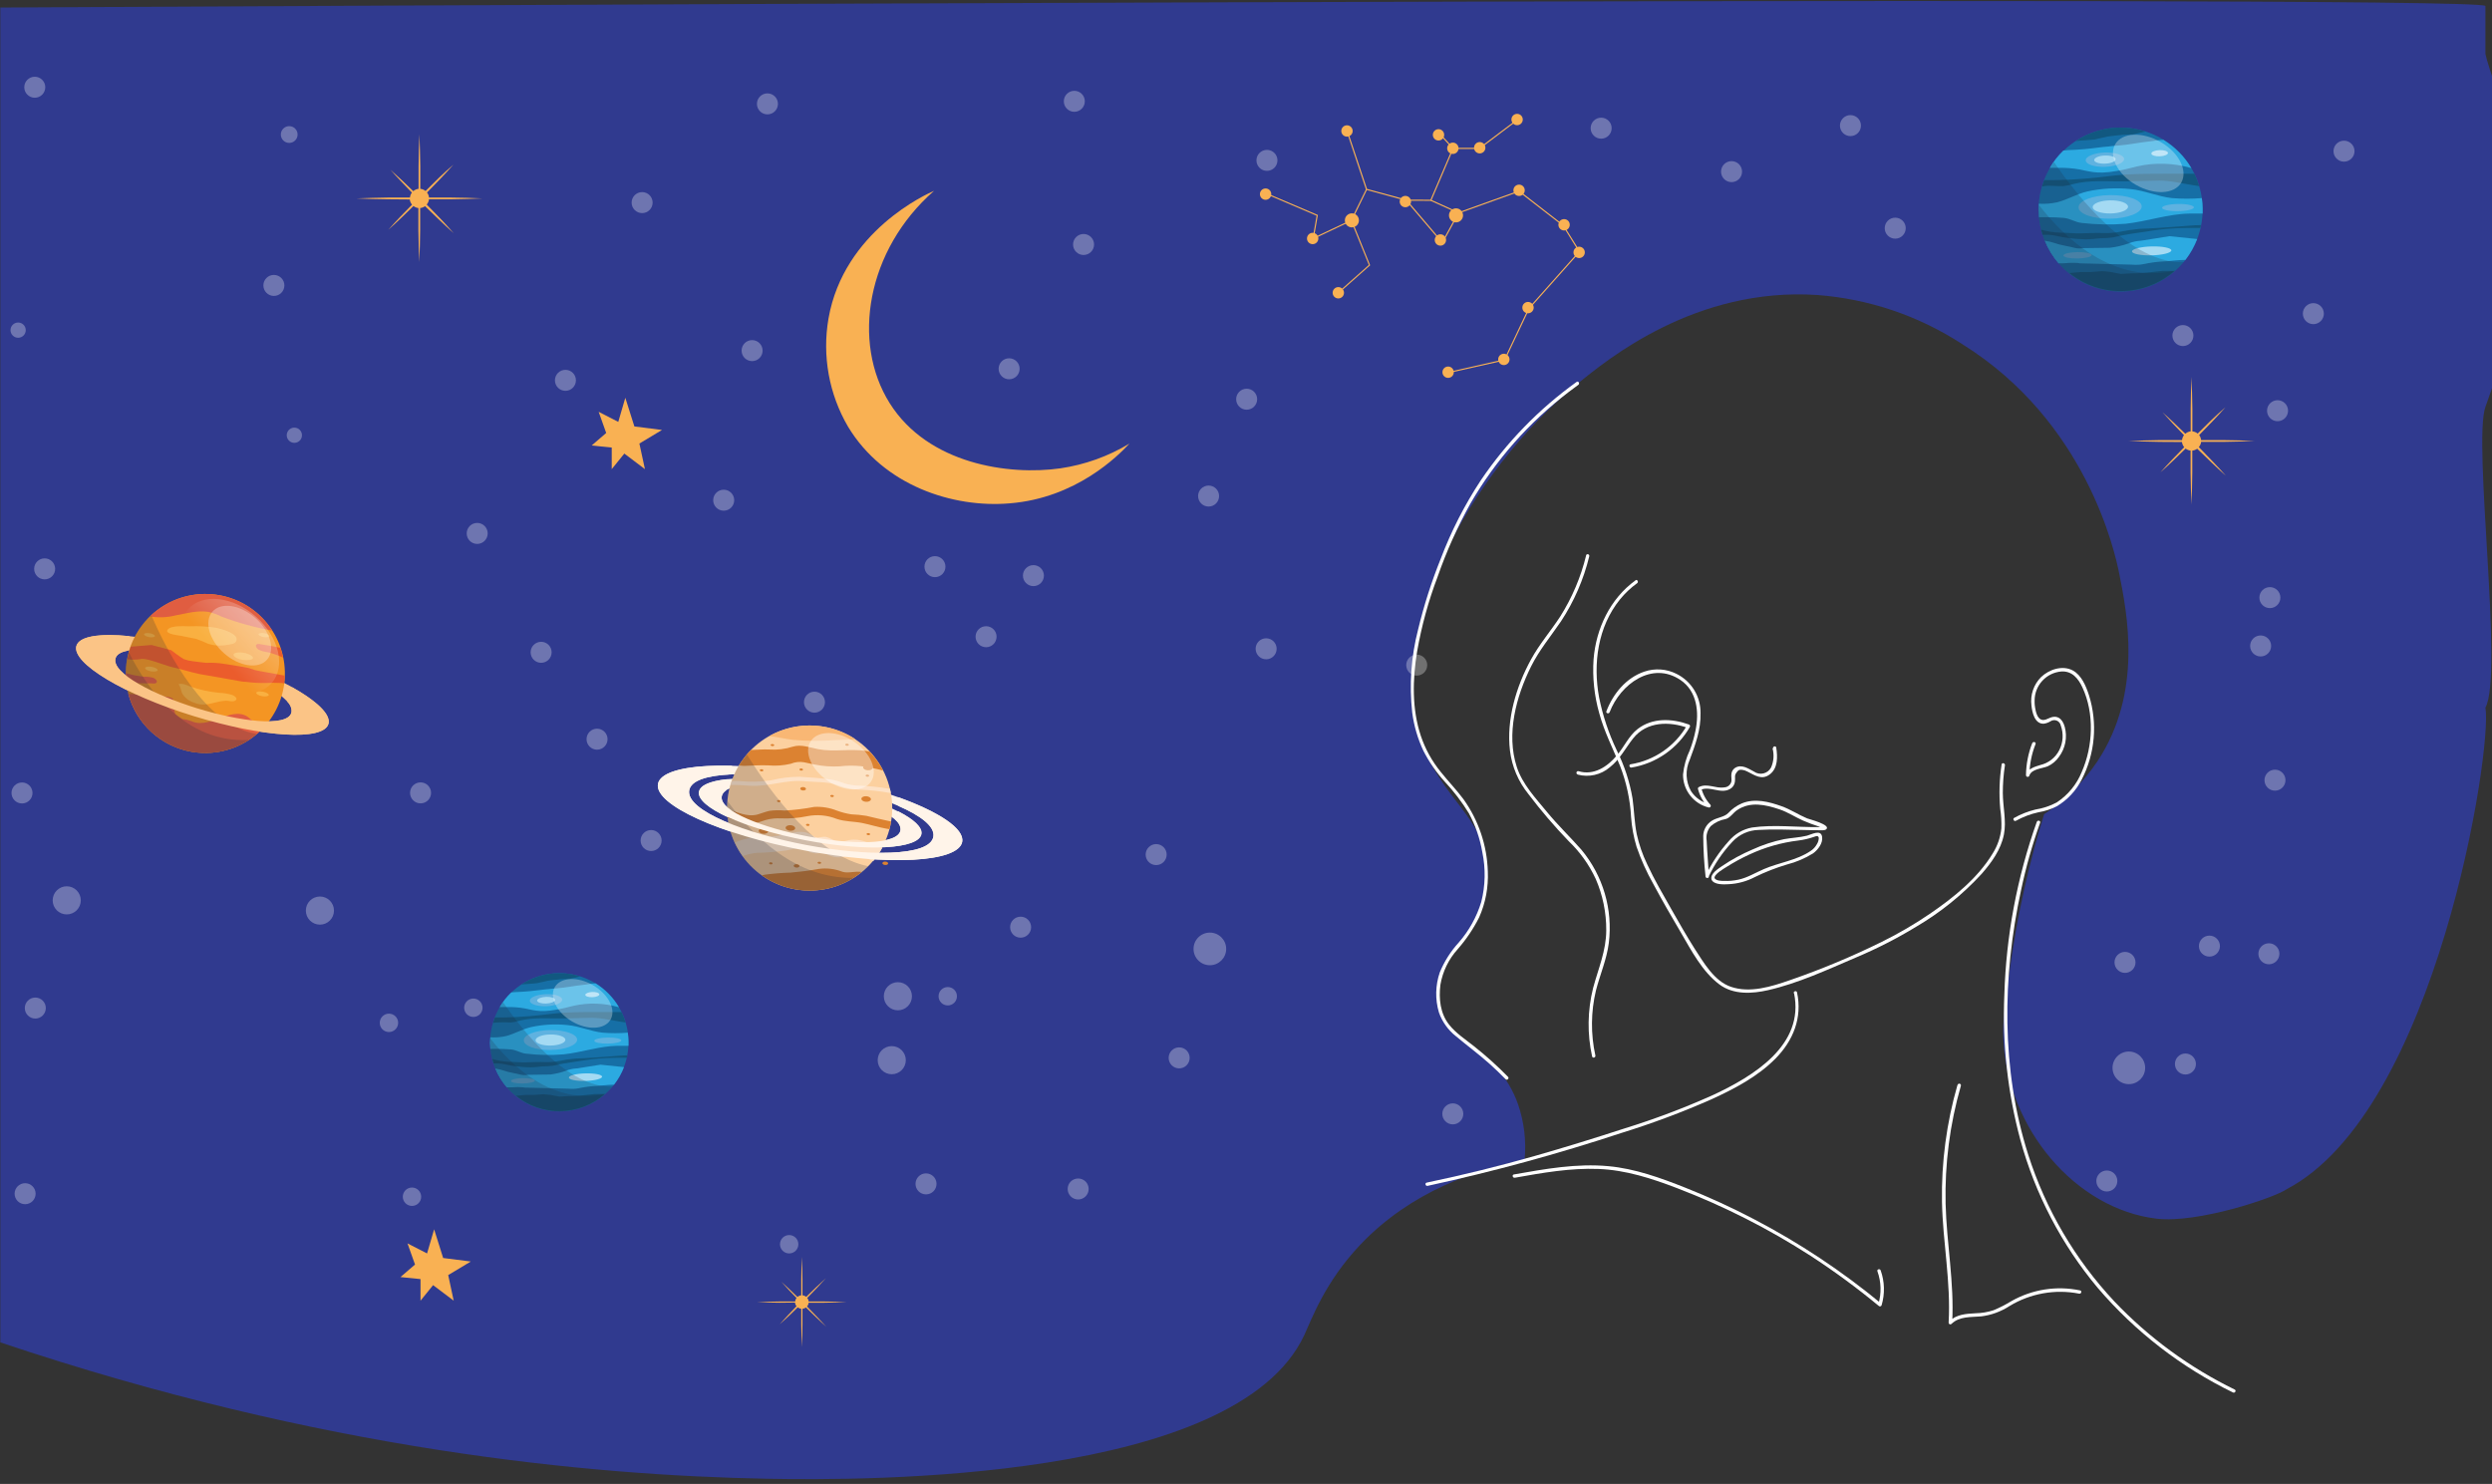 <svg width="361" height="215" viewBox="0 0 361 215" fill="none" xmlns="http://www.w3.org/2000/svg">
<rect x="0" y="0" width="361" height="215" fill="#333333" stroke="none"/>
<path d="M360.046 0.856C360.06 3.5 360.046 7.801 360.046 7.801C360.83 11.747 370.268 35.337 368.602 38.466C362.325 50.582 370.647 29.019 360.046 58.962C358.201 64.156 362.692 97.694 360.046 102.53C361.111 108.408 352.968 160.877 331.282 172.284C329.525 173.538 318.351 177.27 312.427 176.571C300.669 175.173 290.775 163.514 290.2 150.476C290.096 148.026 290.448 145.472 291.16 140.351C292.204 132.771 293.86 125.287 296.112 117.973C299.159 115.96 301.778 113.365 303.819 110.337C310.443 100.37 308.15 88.887 307 83.112C306.399 80.095 302.291 61.08 284.223 49.839C277.939 45.745 270.722 43.303 263.243 42.739C245.652 41.583 232.896 52.027 228.454 55.665C213.078 68.252 199.485 92.349 206.448 108.855C209.675 116.49 215.952 119.306 215.475 127.216C214.946 136.014 206.807 138.908 208.349 145.42C209.734 151.299 216.971 151.717 219.904 159.98C220.798 162.571 221.123 165.325 220.857 168.053C213.875 169.464 204.43 172.573 197.062 180.34C191.895 185.794 190.014 191.15 188.936 193.456C178.994 214.645 125.642 214.534 111.089 214.253C85.458 213.764 46.671 210.164 0.046 194.494V1.091C0.046 1.091 358.341 -0.868 360.046 0.856Z" fill="#303A8F"/>
<path d="M312.912 64.02C311.375 63.993 309.85 63.952 308.339 63.896C309.868 63.83 311.396 63.791 312.912 63.765H316.099C316.123 63.504 316.221 63.255 316.38 63.046C315.322 61.962 314.27 60.871 313.264 59.735C314.401 60.734 315.492 61.786 316.57 62.844C316.788 62.654 317.059 62.533 317.347 62.498V59.232C317.347 57.69 317.412 56.149 317.471 54.607C317.53 56.149 317.576 57.69 317.595 59.232V62.498C317.878 62.527 318.146 62.638 318.366 62.818C319.672 61.511 320.979 60.205 322.396 59.003C321.161 60.394 319.868 61.714 318.575 63.033C318.737 63.246 318.836 63.499 318.862 63.765H322.037C323.565 63.765 325.094 63.83 326.609 63.896C325.081 63.956 323.556 63.998 322.037 64.02H318.862C318.831 64.3 318.715 64.565 318.529 64.777C319.836 66.142 321.201 67.501 322.448 68.932C321.018 67.665 319.653 66.319 318.294 65.013C318.086 65.167 317.84 65.262 317.582 65.287V68.474C317.582 70.016 317.517 71.558 317.458 73.099C317.399 71.558 317.353 70.016 317.334 68.474V65.28C317.072 65.254 316.823 65.154 316.615 64.993C315.427 66.162 314.225 67.325 312.971 68.435C314.081 67.181 315.244 65.979 316.413 64.79C316.233 64.577 316.119 64.316 316.086 64.039L312.912 64.02Z" fill="#F9B153"/>
<path d="M56.201 28.872C54.672 28.872 53.137 28.806 51.628 28.747C53.157 28.689 54.692 28.643 56.201 28.623H59.388C59.412 28.362 59.51 28.113 59.669 27.905C58.611 26.82 57.559 25.73 56.56 24.593C57.69 25.593 58.781 26.644 59.865 27.696C60.082 27.507 60.35 27.388 60.636 27.356V24.09C60.636 22.549 60.701 21.007 60.76 19.466C60.819 21.007 60.865 22.549 60.884 24.09V27.356C61.165 27.384 61.432 27.495 61.648 27.676C62.955 26.37 64.261 25.063 65.679 23.861C64.451 25.246 63.157 26.572 61.858 27.892C62.021 28.104 62.123 28.357 62.151 28.623H65.319C66.848 28.623 68.376 28.689 69.892 28.747C68.357 28.806 66.828 28.852 65.319 28.872H62.145C62.115 29.154 61.999 29.421 61.812 29.636C63.151 30.994 64.483 32.36 65.731 33.79C64.294 32.523 62.929 31.177 61.57 29.871C61.365 30.027 61.121 30.122 60.865 30.145V33.333C60.865 34.874 60.799 36.416 60.734 37.964C60.675 36.416 60.629 34.874 60.61 33.333V30.145C60.349 30.117 60.103 30.015 59.898 29.851C58.703 31.02 57.501 32.19 56.246 33.3C57.357 32.046 58.52 30.844 59.689 29.655C59.508 29.441 59.394 29.177 59.362 28.898L56.201 28.872Z" fill="#F9B153"/>
<path d="M112.924 188.746C111.84 188.746 110.749 188.701 109.658 188.655C110.742 188.616 111.833 188.583 112.924 188.57H115.184C115.203 188.383 115.273 188.204 115.387 188.054C114.636 187.29 113.891 186.513 113.179 185.709C113.982 186.415 114.753 187.159 115.524 187.91C115.679 187.777 115.87 187.693 116.073 187.669V185.369C116.073 184.272 116.118 183.175 116.157 182.104C116.203 183.194 116.236 184.292 116.249 185.369V187.669C116.449 187.688 116.638 187.768 116.791 187.897C117.732 186.976 118.666 186.062 119.652 185.187C118.777 186.173 117.862 187.113 116.941 188.048C117.057 188.2 117.129 188.38 117.15 188.57H119.397C120.482 188.57 121.572 188.616 122.663 188.655C121.579 188.701 120.488 188.727 119.397 188.746H117.144C117.123 188.947 117.041 189.137 116.909 189.289C117.856 190.249 118.803 191.248 119.704 192.235C118.685 191.333 117.745 190.386 116.752 189.432C116.606 189.544 116.432 189.612 116.249 189.628V191.895C116.249 192.986 116.203 194.083 116.157 195.161C116.118 194.07 116.086 192.973 116.073 191.895V189.628C115.887 189.607 115.71 189.535 115.563 189.419C114.714 190.249 113.865 191.078 112.95 191.862C113.734 190.974 114.564 190.125 115.393 189.249C115.265 189.1 115.183 188.916 115.158 188.72L112.924 188.746Z" fill="#F9B153"/>
<path d="M163.618 64.268C160.556 66.115 157.157 67.334 153.618 67.854C146.165 68.919 134.453 67.26 128.888 58.422C123.323 49.584 125.537 36.214 135.309 27.65C134.277 28.094 122.245 33.47 120.018 46.148C119.084 51.545 120.088 57.098 122.853 61.825C128.006 70.369 138.059 73.628 146.257 72.929C155.872 72.172 161.959 66.058 163.618 64.268Z" fill="#F9B153"/>
<path d="M11.065 93.59C10.36 96.078 17.957 100.631 28.048 103.747C38.14 106.862 46.88 107.378 47.585 104.883C48.291 102.388 40.694 97.842 30.602 94.726C20.511 91.61 11.771 91.094 11.065 93.59ZM16.735 95.392C17.343 93.257 24.227 94.138 30.406 96.046C36.586 97.953 42.817 101.14 42.209 103.27C41.602 105.399 34.711 104.531 28.538 102.617C22.366 100.703 16.128 97.528 16.735 95.392Z" fill="#FBC486"/>
<path d="M18.401 95.556C17.865 98.564 18.546 101.662 20.294 104.168C22.042 106.674 24.714 108.384 27.722 108.92C30.731 109.456 33.83 108.775 36.337 107.027C38.844 105.28 40.555 102.608 41.093 99.599C41.629 96.591 40.948 93.493 39.2 90.987C37.452 88.48 34.78 86.771 31.772 86.235C30.282 85.968 28.754 85.998 27.276 86.323C25.797 86.647 24.397 87.259 23.156 88.125C21.914 88.991 20.855 90.092 20.039 91.367C19.223 92.642 18.667 94.066 18.401 95.556Z" fill="#F49523"/>
<path d="M25.717 90.742C26.289 90.712 26.862 90.712 27.435 90.742C28.734 90.683 30.036 90.755 31.321 90.957C31.929 91.088 34.848 91.813 34.189 92.95C33.973 93.322 33.372 93.355 33.006 93.42C32.058 93.611 31.077 93.562 30.152 93.276C29.578 93.004 28.989 92.764 28.389 92.558C27.67 92.401 26.945 92.257 26.213 92.12C25.798 92.068 25.386 91.994 24.979 91.898C24.509 91.78 24.123 91.597 24.234 91.323C24.417 90.866 25.312 90.781 25.717 90.742Z" fill="#F9B041"/>
<path d="M21.719 89.311C23.03 88.037 24.626 87.093 26.374 86.558C28.122 86.023 29.972 85.912 31.772 86.235C33.337 86.511 34.827 87.11 36.148 87.992C37.469 88.875 38.593 90.022 39.447 91.362C36.948 90.923 34.497 90.249 32.125 89.35C31.505 89.031 30.846 88.796 30.165 88.651C28.578 88.416 27.017 88.861 25.475 89.154C24.248 89.468 22.968 89.521 21.719 89.311Z" fill="#E05D41"/>
<path d="M20.922 98.051C21.364 98.037 21.804 98.092 22.229 98.214C22.509 98.332 23.006 98.769 22.529 99.011C22.332 99.044 22.131 99.044 21.935 99.011C20.994 99.011 20.008 99.011 19.067 98.939C18.806 98.939 18.545 98.913 18.284 98.861C18.233 98.412 18.209 97.96 18.212 97.509C19.093 97.788 20.002 97.969 20.922 98.051Z" fill="#E05D41"/>
<path d="M19.995 100.651C20.446 100.722 25.018 100.729 25.064 101.304C25.11 101.879 25.266 102.989 25.338 103.309C25.41 103.629 26.449 104.178 26.449 104.178C26.948 104.235 27.436 104.362 27.899 104.557C30.603 105.634 34.013 101.859 36.312 104.224C36.736 104.668 37.925 104.759 38.382 105.02L38.487 105.079C37.182 106.6 35.502 107.754 33.614 108.427C31.726 109.099 29.695 109.267 27.722 108.913C25.559 108.534 23.548 107.544 21.928 106.061C20.308 104.577 19.146 102.662 18.578 100.54C19.052 100.542 19.526 100.579 19.995 100.651Z" fill="#E05D41"/>
<path d="M31.713 100.376C32.378 100.395 33.037 100.503 33.673 100.696C34.032 100.853 34.607 101.291 33.986 101.552C33.607 101.715 33.117 101.506 32.719 101.519C32.215 101.549 31.715 101.634 31.23 101.774C30.165 102.042 29.198 102.283 28.134 101.807C27.417 101.6 26.802 101.134 26.409 100.5C26.2 100.089 26.194 99.475 25.854 99.142C26.435 98.933 27.075 99.279 27.605 99.488C28.936 99.938 30.314 100.236 31.713 100.376Z" fill="#F9B041"/>
<path d="M38.781 94.498C38.328 94.445 37.888 94.322 37.474 94.132C37.213 93.969 36.821 93.479 37.304 93.302C37.502 93.292 37.701 93.314 37.892 93.368C38.794 93.492 39.721 93.668 40.616 93.858C40.773 94.322 40.904 94.795 41.008 95.275C40.291 94.947 39.546 94.686 38.781 94.498Z" fill="#EB5C2C"/>
<path d="M40.577 98.952C39.924 98.917 39.27 98.917 38.617 98.952C37.633 98.975 36.648 98.922 35.671 98.796C35.36 98.787 35.049 98.752 34.744 98.691L32.595 98.306L28.852 97.652C28.61 97.613 27.036 97.208 26.559 97.064C26.082 96.921 24.861 96.64 24.861 96.64C24.861 96.64 24.737 96.64 23.483 96.209C22.229 95.778 20.87 95.314 20.256 95.51C19.658 95.595 19.051 95.595 18.453 95.51C18.568 94.892 18.732 94.285 18.943 93.694L21.954 93.452L24.789 94.197C24.789 94.197 26.239 95.308 26.644 95.503C27.065 95.658 27.504 95.759 27.951 95.804C28.258 95.863 29.91 96.039 29.91 96.039C30.707 95.998 31.506 96.037 32.294 96.157C33.398 96.353 35.932 96.686 36.279 96.869C36.725 97.041 37.19 97.164 37.664 97.234L41.25 97.888C41.25 98.266 41.21 98.639 41.165 99.018C40.972 98.973 40.775 98.951 40.577 98.952Z" fill="#EB5C2C"/>
<path d="M33.83 94.837C33.784 95.118 34.378 95.49 35.136 95.602C35.894 95.713 36.599 95.602 36.651 95.347C36.704 95.092 36.103 94.726 35.345 94.582C34.587 94.439 33.882 94.556 33.83 94.837Z" fill="#F9B041"/>
<path d="M21.027 96.784C20.994 96.96 21.373 97.182 21.876 97.267C22.379 97.352 22.81 97.267 22.843 97.11C22.875 96.954 22.497 96.712 21.994 96.621C21.491 96.529 21.059 96.601 21.027 96.784Z" fill="#F9B041"/>
<path d="M37.115 100.376C37.115 100.559 37.468 100.775 37.971 100.866C38.473 100.958 38.904 100.866 38.937 100.703C38.97 100.539 38.584 100.304 38.081 100.213C37.578 100.121 37.147 100.206 37.115 100.376Z" fill="#F9B041"/>
<path d="M20.87 91.885C20.87 92.041 21.177 92.231 21.608 92.309C22.039 92.388 22.412 92.309 22.444 92.166C22.477 92.022 22.144 91.826 21.706 91.748C21.269 91.669 20.903 91.741 20.87 91.885Z" fill="#F9B041"/>
<path d="M26.096 102.76C26.096 102.917 26.403 103.107 26.834 103.185C27.265 103.263 27.637 103.185 27.67 103.041C27.703 102.898 27.363 102.702 26.932 102.623C26.501 102.545 26.128 102.61 26.096 102.76Z" fill="#F9B041"/>
<path d="M37.455 91.885C37.455 92.035 37.755 92.225 38.193 92.303C38.63 92.381 38.996 92.303 39.022 92.159C39.048 92.016 38.722 91.82 38.291 91.741C37.86 91.663 37.481 91.741 37.455 91.885Z" fill="#F9B041"/>
<path opacity="0.2" d="M37.246 106.327C35.952 107.443 34.426 108.256 32.779 108.708C31.131 109.16 29.404 109.239 27.722 108.94C24.714 108.403 22.042 106.694 20.294 104.188C18.546 101.681 17.865 98.584 18.401 95.575C18.837 93.103 20.074 90.842 21.922 89.141C24.3 94.615 29.839 105.308 37.246 106.327Z" fill="#222A3C"/>
<path opacity="0.2" d="M36.064 107.208C33.605 108.827 30.619 109.44 27.722 108.92C24.714 108.383 22.042 106.674 20.294 104.168C18.546 101.662 17.865 98.564 18.401 95.555C18.467 95.19 18.552 94.831 18.649 94.478C21.262 99.723 26.808 107.718 36.064 107.208Z" fill="#222A3C"/>
<path opacity="0.3" d="M27.226 88.279C25.135 90.65 26.161 94.961 29.505 97.914C32.849 100.866 37.265 101.336 39.355 98.965C41.445 96.594 40.42 92.283 37.069 89.331C33.718 86.378 29.309 85.908 27.226 88.279Z" fill="url(#paint0_linear)"/>
<path opacity="0.3" d="M30.779 88.619C29.532 90.03 30.289 92.74 32.471 94.661C34.653 96.581 37.435 96.993 38.683 95.582C39.93 94.171 39.173 91.454 36.984 89.533C34.796 87.613 32.014 87.188 30.779 88.619Z" fill="white"/>
<path d="M11.066 93.59C11.464 92.185 14.423 91.734 18.741 92.166C18.572 92.868 18.452 93.582 18.381 94.302C17.486 94.484 16.892 94.831 16.735 95.392C16.128 97.528 22.366 100.709 28.538 102.617C34.711 104.524 41.602 105.406 42.209 103.27C42.254 102.967 42.221 102.658 42.114 102.371C42.007 102.084 41.828 101.829 41.596 101.63C41.932 100.972 42.153 100.26 42.249 99.527C45.867 101.545 47.964 103.525 47.572 104.883C46.867 107.378 38.121 106.843 28.035 103.747C17.95 100.651 10.36 96.078 11.066 93.59Z" fill="#FBC486"/>
<path d="M295.321 30.537C295.344 32.097 295.674 33.638 296.292 35.071C296.911 36.504 297.806 37.8 298.925 38.887C300.045 39.974 301.368 40.83 302.818 41.406C304.269 41.981 305.818 42.266 307.379 42.242C310.528 42.196 313.53 40.901 315.724 38.643C317.919 36.384 319.128 33.346 319.084 30.198C319.038 27.049 317.743 24.047 315.484 21.852C313.226 19.657 310.188 18.449 307.039 18.492C305.479 18.514 303.938 18.842 302.505 19.459C301.071 20.076 299.773 20.969 298.685 22.087C297.597 23.206 296.74 24.528 296.163 25.978C295.585 27.427 295.299 28.977 295.321 30.537Z" fill="#166FA6"/>
<path d="M295.367 29.512C296.263 29.57 297.162 29.499 298.038 29.302C299.528 28.917 300.867 28.094 302.369 27.741C304.427 27.29 306.544 27.173 308.64 27.395C310.691 27.598 312.598 28.48 314.643 28.702C316.082 28.816 317.527 28.816 318.967 28.702C319.036 29.193 319.075 29.688 319.084 30.184C319.084 30.439 319.084 30.687 319.084 30.942H317.21C314.081 30.988 311.057 32.079 307.96 32.418C305.83 32.588 303.688 32.549 301.566 32.301C300.651 32.216 299.88 31.648 298.953 31.569C298.182 31.497 297.405 31.484 296.634 31.471C296.543 31.471 295.981 31.471 295.393 31.471C295.36 31.151 295.341 30.818 295.334 30.498C295.328 30.178 295.321 29.832 295.367 29.512Z" fill="#2CAAE1"/>
<path d="M296.222 34.874C296.759 34.959 297.288 35.088 297.803 35.26C298.312 35.482 300.024 35.749 300.533 35.913C300.947 36.01 301.375 36.024 301.794 35.952L305.648 35.9C306.592 35.786 307.521 35.567 308.417 35.246C308.981 35.028 309.577 34.903 310.181 34.874L314.276 34.221L318.293 34.633C317.874 35.717 317.3 36.736 316.589 37.657C315.367 37.657 314.179 37.866 313.506 37.872C312.51 37.92 311.52 38.051 310.547 38.264C309.985 38.374 309.411 38.401 308.842 38.343C308.522 38.343 305.68 38.277 303.087 38.199C300.494 38.12 301.572 38.199 301.069 38.107C300.416 38.06 299.76 38.072 299.109 38.14C298.811 38.156 298.513 38.156 298.214 38.14C297.379 37.166 296.706 36.063 296.222 34.874Z" fill="#2CAAE1"/>
<path d="M317.451 24.358C314.903 23.606 312.204 23.518 309.613 24.103C304.956 25.344 303.623 25.05 301.977 24.704C300.981 24.471 299.963 24.342 298.94 24.319H296.941C297.477 23.397 298.136 22.553 298.9 21.811C299.149 21.811 299.39 21.758 299.554 21.752C300.122 21.752 301.128 21.667 302.075 21.595C303.022 21.523 304.916 21.242 305.23 21.242C305.543 21.242 305.544 21.17 306.811 21.092C308.078 21.014 310.148 20.615 311.03 20.537C311.912 20.458 312.506 20.282 313.401 20.262C315.065 21.277 316.455 22.683 317.451 24.358Z" fill="#2CAAE1"/>
<path d="M301.108 30.047C301.108 30.988 303.186 31.72 305.681 31.687C308.176 31.654 310.253 30.857 310.253 29.91C310.253 28.963 308.176 28.238 305.648 28.271C303.12 28.303 301.095 29.1 301.108 30.047Z" fill="#5FB2E0"/>
<path d="M303.159 30.015C303.159 30.544 304.315 30.949 305.726 30.929C307.137 30.909 308.28 30.465 308.274 29.943C308.267 29.42 307.111 29.009 305.7 29.028C304.289 29.048 303.12 29.492 303.159 30.015Z" fill="#A4DAF3"/>
<path d="M302.147 23.235C302.147 23.809 303.453 24.227 304.962 24.169C306.471 24.11 307.725 23.607 307.705 23.032C307.686 22.457 306.399 22.046 304.89 22.105C303.381 22.163 302.127 22.647 302.147 23.235Z" fill="#5FB2E0"/>
<path d="M303.375 23.195C303.375 23.509 304.087 23.744 304.949 23.711C305.812 23.678 306.491 23.398 306.478 23.058C306.465 22.718 305.759 22.509 304.904 22.535C304.048 22.561 303.362 22.875 303.375 23.195Z" fill="#A4DAF3"/>
<path d="M311.651 22.242C311.651 22.49 312.206 22.673 312.872 22.647C313.539 22.62 314.074 22.405 314.061 22.157C314.048 21.909 313.506 21.726 312.84 21.752C312.173 21.778 311.651 21.993 311.651 22.242Z" fill="#A4DAF3"/>
<path d="M313.205 30.106C313.205 30.394 314.244 30.616 315.517 30.596C316.791 30.576 317.823 30.328 317.817 30.041C317.81 29.753 316.778 29.531 315.504 29.551C314.231 29.571 313.205 29.832 313.205 30.106Z" fill="#5FB2E0"/>
<path d="M298.914 37.017C298.914 37.272 299.835 37.468 300.965 37.448C302.095 37.428 303.003 37.213 303.003 36.958C303.003 36.703 302.082 36.507 300.952 36.527C299.822 36.547 298.907 36.756 298.914 37.017Z" fill="#5FB2E0"/>
<path d="M308.855 36.429C308.855 36.788 310.162 37.036 311.723 36.997C313.284 36.958 314.564 36.625 314.551 36.272C314.538 35.919 313.245 35.664 311.683 35.704C310.122 35.743 308.842 36.076 308.855 36.429Z" fill="#A4DAF3"/>
<path d="M298.456 33.712C299.482 33.712 300.494 33.836 301.526 33.81C302.558 33.783 303.773 33.718 304.89 33.77C305.586 33.785 306.282 33.73 306.967 33.607C307.958 33.402 308.959 33.251 309.965 33.156C311.925 33.104 313.885 32.928 315.844 32.797C316.811 32.732 317.843 32.614 318.842 32.614C318.842 32.751 318.79 32.889 318.757 33.026H318.601C318.019 33.026 317.438 33.026 316.857 33.026C315.877 33.026 314.851 33.091 313.872 33.163C312.441 33.274 310.985 33.568 309.554 33.751C308.383 33.907 307.221 34.125 306.072 34.404C305.475 34.486 304.873 34.525 304.27 34.522C303.571 34.587 302.872 34.678 302.173 34.678C301.116 34.657 300.062 34.563 299.018 34.397C298.286 34.293 297.594 34.064 296.849 34.025C296.523 34.025 296.196 34.025 295.87 34.025C295.791 33.777 295.719 33.529 295.661 33.274C296.572 33.532 297.51 33.678 298.456 33.712ZM318.588 26.964C318.403 26.35 318.169 25.752 317.889 25.174C317.36 25.174 316.831 25.174 316.302 25.174C313.525 25.207 310.749 25.122 307.98 25.285C306.615 25.37 305.243 25.56 303.884 25.703C301.304 25.993 298.708 26.126 296.111 26.102C296 26.402 295.896 26.703 295.804 27.01H295.915C296.836 26.794 297.914 27.01 298.855 26.964C299.671 26.899 300.442 26.611 301.245 26.474C303.571 26.089 305.922 26.331 308.267 26.265C309.776 26.226 311.291 26.193 312.8 26.167C313.591 26.172 314.38 26.247 315.158 26.389C316.295 26.566 317.445 26.82 318.588 26.964ZM307.039 18.473C304.786 18.508 302.589 19.188 300.71 20.432C301.017 20.393 301.794 20.341 301.977 20.334C302.16 20.328 303.212 20.223 303.336 20.223C303.46 20.223 305.099 19.818 305.295 19.786C305.491 19.753 307.405 19.531 307.536 19.531L308.953 19.479L310.815 19.054C309.595 18.663 308.32 18.474 307.039 18.492V18.473ZM302.95 39.407H301.5C301.402 39.407 299.763 39.558 299.763 39.558C301.918 41.293 304.613 42.218 307.379 42.17C310.187 42.13 312.89 41.096 315.008 39.251H313.277L310.534 39.545C310.155 39.584 308.862 39.603 308.764 39.603L307.216 39.688C307.216 39.688 305.824 39.427 305.7 39.394C305.576 39.362 304.622 39.283 304.531 39.283L302.95 39.407Z" fill="#115880"/>
<path opacity="0.2" d="M297.542 23.476C301.01 28.551 308.646 38.212 316.315 37.99C315.22 39.301 313.854 40.359 312.312 41.093C310.77 41.827 309.087 42.219 307.379 42.242C305.819 42.266 304.269 41.981 302.819 41.406C301.368 40.83 300.045 39.974 298.926 38.887C297.806 37.8 296.911 36.503 296.293 35.071C295.674 33.638 295.344 32.097 295.321 30.537C295.282 28.006 296.061 25.529 297.542 23.476Z" fill="#222A3C"/>
<path opacity="0.2" d="M295.36 29.695C299.024 34.437 306.066 41.249 315.139 39.205C313.004 41.123 310.248 42.202 307.379 42.242C305.818 42.266 304.269 41.981 302.818 41.406C301.368 40.83 300.045 39.974 298.925 38.887C297.805 37.8 296.911 36.504 296.292 35.071C295.674 33.638 295.344 32.098 295.321 30.537C295.321 30.256 295.321 29.976 295.36 29.695Z" fill="#222A3C"/>
<path opacity="0.3" d="M302.715 21.255C301.037 24.116 302.95 28.369 307 30.746C311.05 33.124 315.694 32.706 317.379 29.871C319.065 27.036 317.144 22.751 313.094 20.374C309.045 17.996 304.401 18.388 302.715 21.255Z" fill="url(#paint1_linear)"/>
<path opacity="0.3" d="M306.425 20.883C305.419 22.594 306.739 25.24 309.378 26.762C312.017 28.284 314.969 28.179 315.975 26.468C316.981 24.756 315.661 22.117 313.023 20.589C310.384 19.061 307.444 19.172 306.425 20.883Z" fill="white"/>
<path d="M71.009 151.162C71.028 152.477 71.305 153.776 71.826 154.984C72.347 156.193 73.102 157.286 74.045 158.203C74.989 159.119 76.105 159.841 77.328 160.326C78.55 160.812 79.857 161.051 81.172 161.031C82.488 161.013 83.788 160.735 84.996 160.214C86.205 159.693 87.299 158.939 88.216 157.995C89.133 157.052 89.855 155.936 90.341 154.713C90.827 153.49 91.068 152.184 91.049 150.868C91.009 148.211 89.916 145.679 88.01 143.829C86.105 141.978 83.541 140.96 80.885 140.998C79.569 141.016 78.269 141.293 77.06 141.814C75.852 142.334 74.757 143.088 73.84 144.032C72.923 144.976 72.2 146.092 71.715 147.315C71.229 148.539 70.989 149.846 71.009 151.162Z" fill="#166FA6"/>
<path d="M71.035 150.293C71.791 150.339 72.549 150.28 73.288 150.117C74.549 149.79 75.679 149.098 76.946 148.81C78.683 148.431 80.47 148.334 82.237 148.523C83.962 148.686 85.575 149.431 87.299 149.62C88.514 149.718 89.736 149.718 90.951 149.62C91.006 150.034 91.039 150.45 91.049 150.868C91.049 151.083 91.049 151.299 91.049 151.521H89.462C86.849 151.56 84.275 152.481 81.623 152.762C79.826 152.909 78.019 152.876 76.228 152.664C75.457 152.599 74.804 152.122 74.04 152.05C73.386 151.991 72.733 151.978 72.08 151.965H71.035C71.035 151.697 70.989 151.423 70.989 151.149C70.989 150.874 71.015 150.58 71.035 150.293Z" fill="#2CAAE1"/>
<path d="M71.753 154.813C72.208 154.888 72.656 154.999 73.093 155.146C73.517 155.336 74.961 155.558 75.392 155.695C75.741 155.777 76.103 155.789 76.456 155.727L79.722 155.682C80.521 155.58 81.305 155.39 82.061 155.113C82.537 154.929 83.04 154.823 83.55 154.8L87.005 154.258L90.395 154.611C90.042 155.526 89.556 156.384 88.952 157.158C87.927 157.158 86.921 157.334 86.339 157.341C85.498 157.384 84.661 157.496 83.837 157.674C83.364 157.765 82.88 157.787 82.4 157.739C82.133 157.739 79.729 157.681 77.547 157.615C75.366 157.55 76.241 157.615 75.836 157.543C75.286 157.492 74.733 157.492 74.183 157.543C73.785 157.543 73.622 157.543 73.432 157.543C72.73 156.729 72.164 155.807 71.753 154.813Z" fill="#2CAAE1"/>
<path d="M89.671 145.943C87.527 145.314 85.26 145.24 83.08 145.727C79.161 146.772 78.031 146.531 76.639 146.237C75.8 146.038 74.942 145.929 74.079 145.91H72.387C72.848 145.13 73.413 144.415 74.066 143.787C74.254 143.761 74.444 143.746 74.634 143.742C75.111 143.742 75.941 143.67 76.764 143.604C77.587 143.539 79.154 143.311 79.422 143.311C79.69 143.311 79.69 143.252 80.728 143.186C81.767 143.121 83.55 142.781 84.295 142.716C85.04 142.651 85.536 142.501 86.294 142.481C87.682 143.346 88.84 144.534 89.671 145.943Z" fill="#2CAAE1"/>
<path d="M75.882 150.744C75.882 151.534 77.632 152.155 79.762 152.128C81.891 152.102 83.615 151.423 83.609 150.633C83.602 149.842 81.858 149.215 79.69 149.248C77.521 149.28 75.849 149.947 75.882 150.744Z" fill="#5FB2E0"/>
<path d="M77.587 150.718C77.587 151.162 78.56 151.508 79.755 151.489C80.95 151.469 81.911 151.097 81.904 150.652C81.898 150.208 80.924 149.869 79.729 149.882C78.534 149.895 77.58 150.274 77.587 150.718Z" fill="#A4DAF3"/>
<path d="M76.757 144.996C76.757 145.479 77.835 145.832 79.135 145.786C80.435 145.74 81.46 145.309 81.441 144.826C81.421 144.342 80.363 143.99 79.069 144.042C77.776 144.094 76.737 144.512 76.757 144.996Z" fill="#5FB2E0"/>
<path d="M77.809 144.963C77.809 145.231 78.416 145.427 79.115 145.401C79.814 145.375 80.421 145.133 80.421 144.865C80.421 144.597 79.82 144.401 79.115 144.427C78.409 144.454 77.809 144.689 77.809 144.963Z" fill="#A4DAF3"/>
<path d="M84.791 144.14C84.791 144.349 85.255 144.499 85.817 144.48C86.379 144.46 86.829 144.277 86.823 144.068C86.816 143.859 86.352 143.702 85.791 143.722C85.229 143.741 84.778 143.95 84.791 144.14Z" fill="#A4DAF3"/>
<path d="M86.091 150.796C86.091 151.038 86.967 151.22 88.051 151.207C89.135 151.194 90.01 150.979 90.01 150.737C90.01 150.495 89.135 150.313 88.051 150.326C86.967 150.339 86.085 150.554 86.091 150.796Z" fill="#5FB2E0"/>
<path d="M74.026 156.623C74.026 156.838 74.804 157.001 75.757 156.982C76.711 156.962 77.482 156.786 77.475 156.57C77.469 156.355 76.698 156.192 75.744 156.205C74.791 156.218 74.02 156.407 74.026 156.623Z" fill="#5FB2E0"/>
<path d="M82.414 156.133C82.414 156.433 83.505 156.642 84.831 156.61C86.156 156.577 87.228 156.296 87.221 155.996C87.215 155.695 86.13 155.486 84.804 155.519C83.478 155.551 82.381 155.832 82.414 156.133Z" fill="#A4DAF3"/>
<path d="M73.642 153.84C74.51 153.84 75.359 153.944 76.254 153.918C77.149 153.892 78.148 153.84 79.089 153.886C79.678 153.899 80.266 153.853 80.846 153.748C81.681 153.573 82.525 153.447 83.374 153.37C85.04 153.324 86.699 153.174 88.358 153.063C89.174 153.01 90.043 152.912 90.886 152.906C90.886 153.023 90.84 153.141 90.814 153.259H90.683H89.214C88.384 153.259 87.515 153.317 86.692 153.376C85.484 153.468 84.256 153.716 83.047 153.873C82.059 153.999 81.078 154.178 80.108 154.408C79.603 154.474 79.095 154.506 78.586 154.506C77.998 154.565 77.41 154.643 76.816 154.643C75.925 154.625 75.037 154.544 74.157 154.402C73.504 154.31 72.956 154.121 72.329 154.088C72.054 154.088 71.773 154.088 71.499 154.088C71.434 153.886 71.375 153.67 71.323 153.435C72.078 153.659 72.856 153.795 73.642 153.84ZM90.625 148.144C90.475 147.625 90.28 147.12 90.043 146.635H88.698C86.359 146.635 84.014 146.59 81.676 146.727C80.526 146.799 79.37 146.962 78.22 147.079C76.052 147.322 73.871 147.436 71.688 147.419C71.597 147.667 71.506 147.922 71.434 148.183H71.525C72.348 148.108 73.176 148.095 74.001 148.144C74.693 148.085 75.307 147.844 76.019 147.726C77.979 147.399 79.938 147.602 81.944 147.55L85.771 147.465C86.428 147.474 87.084 147.537 87.731 147.654C88.698 147.798 89.664 148.02 90.625 148.144ZM80.885 140.998C78.985 141.022 77.131 141.589 75.542 142.631C75.804 142.599 76.457 142.553 76.614 142.553C76.77 142.553 77.652 142.455 77.757 142.455C77.861 142.455 79.246 142.109 79.403 142.083C79.559 142.056 81.186 141.873 81.297 141.867L82.492 141.828L84.067 141.469C83.039 141.139 81.964 140.98 80.885 140.998ZM77.43 158.634H76.209C76.13 158.634 74.746 158.765 74.746 158.765C76.561 160.236 78.837 161.02 81.173 160.979C83.542 160.95 85.823 160.077 87.607 158.517H86.15L83.831 158.765C83.511 158.798 82.42 158.811 82.342 158.811L81.036 158.883L79.729 158.634C79.618 158.634 78.821 158.543 78.736 158.543L77.43 158.634Z" fill="#115880"/>
<path opacity="0.2" d="M72.87 145.198C75.796 149.483 82.23 157.609 88.71 157.446C87.787 158.552 86.635 159.445 85.334 160.064C84.033 160.683 82.613 161.013 81.172 161.032C79.857 161.051 78.55 160.812 77.327 160.327C76.104 159.841 74.989 159.12 74.045 158.203C73.101 157.286 72.347 156.193 71.826 154.985C71.305 153.776 71.027 152.477 71.009 151.162C70.973 149.026 71.626 146.935 72.87 145.198Z" fill="#222A3C"/>
<path opacity="0.2" d="M71.028 150.45C74.118 154.447 80.062 160.202 87.717 158.471C85.923 160.09 83.601 161 81.185 161.032C79.87 161.051 78.563 160.812 77.34 160.327C76.117 159.841 75.002 159.12 74.058 158.203C73.114 157.286 72.36 156.193 71.839 154.985C71.318 153.776 71.04 152.478 71.022 151.162C71.002 150.92 71.015 150.672 71.028 150.45Z" fill="#222A3C"/>
<path opacity="0.3" d="M77.234 143.324C75.816 145.74 77.436 149.326 80.852 151.338C84.269 153.35 88.188 153.01 89.612 150.594C91.036 148.177 89.409 144.591 85.993 142.585C82.577 140.58 78.658 140.907 77.234 143.324Z" fill="url(#paint2_linear)"/>
<path opacity="0.3" d="M80.376 143.01C79.526 144.454 80.644 146.687 82.871 147.994C85.098 149.3 87.587 149.189 88.436 147.746C89.285 146.302 88.168 144.075 85.941 142.762C83.713 141.449 81.225 141.566 80.376 143.01Z" fill="white"/>
<path d="M95.314 113.603C94.818 116.601 104.276 120.906 116.438 123.205C128.601 125.504 138.869 124.949 139.372 121.951C139.875 118.953 130.403 114.655 118.241 112.349C106.079 110.043 95.811 110.605 95.314 113.603ZM99.841 114.518C100.331 111.565 109.704 111.696 118.28 113.316C126.857 114.936 135.701 118.267 135.211 121.219C134.721 124.172 125.348 124.048 116.771 122.421C108.195 120.795 99.364 117.477 99.841 114.518ZM101.232 114.727C100.866 116.921 107.764 120.063 116.68 121.749C125.596 123.434 133.088 123.022 133.447 120.834C133.807 118.646 126.915 115.491 117.999 113.806C109.083 112.121 101.591 112.532 101.232 114.746V114.727ZM104.544 115.38C104.903 113.218 111.729 113.316 118.026 114.505C124.322 115.693 130.769 118.123 130.436 120.285C130.103 122.447 123.218 122.349 116.948 121.161C110.677 119.972 104.184 117.555 104.544 115.4V115.38Z" fill="#FFF4E9"/>
<path d="M107.575 120.265C107.58 120.183 107.468 120.108 107.324 120.099C107.18 120.09 107.059 120.149 107.054 120.232C107.048 120.315 107.161 120.39 107.305 120.399C107.449 120.408 107.57 120.348 107.575 120.265Z" fill="#DC8231"/>
<path d="M105.354 116.314C105.253 117.882 105.462 119.454 105.969 120.941C106.476 122.428 107.272 123.801 108.31 124.98C109.348 126.159 110.608 127.122 112.018 127.814C113.429 128.506 114.962 128.913 116.53 129.012C119.696 129.213 122.811 128.148 125.192 126.052C127.573 123.957 129.025 121.002 129.228 117.836C129.428 114.671 128.364 111.555 126.268 109.174C124.173 106.793 121.217 105.341 118.052 105.138C116.484 105.038 114.912 105.248 113.426 105.755C111.939 106.263 110.567 107.058 109.388 108.096C108.209 109.134 107.246 110.394 106.553 111.804C105.861 113.214 105.454 114.747 105.354 116.314Z" fill="#FCD09F"/>
<path d="M118.554 125.903C119.723 125.734 120.916 125.871 122.016 126.301C122.878 126.589 123.904 126.158 124.845 126.341C122.513 128.254 119.54 129.209 116.53 129.012C114.308 128.874 112.17 128.116 110.357 126.824L110.814 126.726C112.049 126.562 113.292 126.464 114.537 126.432C115.883 126.308 117.228 126.151 118.554 125.903Z" fill="#DC8231"/>
<path d="M109.73 118.012C110.312 117.849 110.86 117.614 111.448 117.483C112.173 117.38 112.908 117.365 113.636 117.438C115.088 117.36 116.533 117.184 117.96 116.909C119.075 116.848 120.189 117.031 121.226 117.444C121.907 117.696 122.612 117.878 123.33 117.986C124.056 118.013 124.781 118.085 125.498 118.202C126.694 118.489 127.882 118.777 129.084 119.025C129.026 119.401 128.947 119.774 128.849 120.142L128.366 120.057C127.19 119.848 126.06 119.476 124.891 119.24C123.722 119.005 122.461 119.064 121.22 118.653C119.853 118.107 118.358 117.971 116.915 118.261C115.674 118.518 114.406 118.624 113.14 118.574C112.415 118.531 111.687 118.604 110.984 118.79C110.403 118.96 109.861 119.182 109.266 119.299C108.149 119.515 106.987 118.986 105.968 118.646C105.778 118.581 105.589 118.522 105.4 118.476C105.353 118.071 105.329 117.663 105.328 117.255C106.81 117.614 108.169 118.424 109.73 118.012Z" fill="#DC8231"/>
<path d="M108.822 121.357C110.181 121.122 111.559 121.305 112.937 121.056C114.1 120.847 115.674 120.266 116.856 120.651C117.247 120.794 117.616 120.989 117.953 121.233C118.372 121.52 119.214 121.115 119.763 121.285C120.311 121.455 120.743 121.736 121.246 121.938C121.749 122.141 122.656 121.755 123.205 121.683C124.564 121.507 125.922 122.128 127.157 122.604L127.81 122.853C127.441 123.533 127.003 124.174 126.504 124.766C125.491 124.316 124.381 123.845 123.388 123.976C122.265 124.126 121.35 124.433 120.24 123.976C119.645 123.734 119.358 123.427 118.685 123.617C118.077 123.719 117.453 123.591 116.934 123.258C116.464 122.977 116.334 122.82 115.759 122.885C115.184 122.951 114.452 123.101 113.845 123.225C112.47 123.421 111.085 123.532 109.697 123.558C108.988 123.619 108.289 123.773 107.62 124.015C107.182 123.398 106.802 122.742 106.483 122.056C107.238 121.748 108.022 121.514 108.822 121.357Z" fill="#FDE1C6"/>
<path d="M114.884 107.196C113.747 107.052 112.591 106.784 111.441 106.647C113.452 105.513 115.749 104.989 118.052 105.138C120.15 105.259 122.179 105.936 123.93 107.098C122.885 107.189 121.84 107.189 120.978 107.235C118.949 107.389 116.911 107.375 114.884 107.196Z" fill="#F9B774"/>
<path d="M127.954 111.657C126.883 111.356 125.792 111.138 124.688 111.004C123.664 110.9 122.633 110.911 121.611 111.036C120.39 111.102 119.165 111.01 117.967 110.762C117.464 110.664 116.961 110.553 116.464 110.442C115.823 110.33 115.163 110.405 114.563 110.657C113.495 110.911 112.392 110.991 111.297 110.893C110.135 110.84 109.011 110.932 107.849 110.964C107.581 110.968 107.314 110.942 107.052 110.886C107.546 110.081 108.131 109.336 108.796 108.665C109.678 108.633 110.553 108.548 111.448 108.593C112.596 108.673 113.749 108.534 114.844 108.182C116.059 107.803 117.313 108.312 118.509 108.541C120.854 108.992 123.159 108.437 125.511 108.809L125.975 108.887C126.76 109.714 127.426 110.646 127.954 111.657Z" fill="#DC8231"/>
<path d="M111.696 113.061C113.059 112.717 114.458 112.544 115.864 112.545C117.32 112.617 118.816 112.741 120.26 112.924C120.947 113.033 121.62 113.219 122.265 113.479C123.005 113.718 123.779 113.837 124.558 113.832C126.023 113.89 127.483 114.047 128.927 114.302C128.973 114.498 129.012 114.701 129.051 114.91C127.554 114.634 126.039 114.466 124.518 114.407C123.424 114.377 122.343 114.156 121.324 113.754C119.881 113.231 118.143 113.342 116.628 113.192C113.91 112.917 111.402 114.002 108.678 113.845C107.712 113.786 106.758 113.701 105.811 113.734C105.863 113.545 105.928 113.355 105.994 113.166C106.361 113.146 106.73 113.146 107.098 113.166C108.629 113.32 110.173 113.285 111.696 113.061Z" fill="#FDE1C6"/>
<path d="M115.192 120.006C115.205 119.782 114.906 119.582 114.524 119.559C114.141 119.537 113.82 119.699 113.807 119.923C113.794 120.146 114.093 120.346 114.475 120.369C114.858 120.392 115.178 120.23 115.192 120.006Z" fill="#DC8231"/>
<path d="M126.167 115.811C126.181 115.588 125.883 115.387 125.501 115.363C125.12 115.339 124.799 115.5 124.785 115.723C124.77 115.946 125.068 116.147 125.45 116.171C125.831 116.196 126.152 116.034 126.167 115.811Z" fill="#DC8231"/>
<path d="M111.291 120.446C111.305 120.223 111.007 120.022 110.625 119.998C110.244 119.974 109.923 120.135 109.909 120.358C109.894 120.581 110.192 120.782 110.574 120.806C110.955 120.831 111.276 120.669 111.291 120.446Z" fill="#DC8231"/>
<path d="M126.418 111.243C126.431 111.02 126.132 110.82 125.75 110.797C125.367 110.774 125.047 110.937 125.033 111.16C125.02 111.384 125.319 111.584 125.701 111.607C126.084 111.63 126.404 111.467 126.418 111.243Z" fill="#DC8231"/>
<path d="M115.813 125.483C115.821 125.347 115.642 125.224 115.411 125.209C115.181 125.194 114.987 125.293 114.978 125.43C114.969 125.567 115.149 125.69 115.38 125.704C115.61 125.719 115.804 125.62 115.813 125.483Z" fill="#DC8231"/>
<path d="M116.757 114.31C116.766 114.173 116.586 114.05 116.356 114.035C116.126 114.021 115.932 114.12 115.923 114.257C115.914 114.393 116.094 114.516 116.324 114.531C116.555 114.545 116.749 114.447 116.757 114.31Z" fill="#DC8231"/>
<path d="M128.664 125.107C128.673 124.97 128.492 124.847 128.261 124.834C128.03 124.82 127.837 124.92 127.828 125.057C127.82 125.194 128.001 125.316 128.232 125.33C128.462 125.344 128.656 125.244 128.664 125.107Z" fill="#DC8231"/>
<path d="M112.157 107.97C112.162 107.887 112.05 107.812 111.906 107.803C111.762 107.794 111.641 107.853 111.636 107.936C111.63 108.019 111.743 108.094 111.887 108.103C112.031 108.112 112.152 108.052 112.157 107.97Z" fill="#DC8231"/>
<path d="M122.963 107.917C122.968 107.834 122.856 107.759 122.712 107.75C122.568 107.741 122.447 107.801 122.442 107.884C122.436 107.966 122.549 108.041 122.693 108.05C122.837 108.059 122.958 108 122.963 107.917Z" fill="#DC8231"/>
<path d="M120.798 115.348C120.803 115.265 120.691 115.191 120.547 115.181C120.403 115.172 120.282 115.232 120.277 115.315C120.271 115.398 120.384 115.472 120.528 115.481C120.672 115.491 120.793 115.431 120.798 115.348Z" fill="#DC8231"/>
<path d="M112.559 116.053C112.559 116.138 112.663 116.21 112.807 116.223C112.951 116.236 113.068 116.17 113.075 116.085C113.081 116 112.97 115.922 112.827 115.916C112.683 115.909 112.565 115.961 112.559 116.053Z" fill="#DC8231"/>
<path d="M110.586 111.622C110.592 111.539 110.479 111.465 110.335 111.455C110.191 111.446 110.07 111.506 110.065 111.589C110.059 111.671 110.172 111.746 110.316 111.755C110.46 111.764 110.581 111.705 110.586 111.622Z" fill="#DC8231"/>
<path d="M116.758 119.502C116.758 119.587 116.863 119.658 117.007 119.672C117.15 119.685 117.268 119.619 117.274 119.534C117.281 119.449 117.17 119.371 117.026 119.365C116.883 119.358 116.765 119.417 116.758 119.502Z" fill="#DC8231"/>
<path d="M118.956 125.027C118.962 124.944 118.849 124.869 118.705 124.86C118.561 124.851 118.44 124.911 118.435 124.993C118.43 125.076 118.542 125.151 118.686 125.16C118.83 125.169 118.951 125.109 118.956 125.027Z" fill="#DC8231"/>
<path d="M111.409 125.073C111.409 125.158 111.513 125.237 111.657 125.243C111.801 125.25 111.918 125.191 111.925 125.106C111.931 125.021 111.82 124.949 111.677 124.936C111.533 124.923 111.415 124.988 111.409 125.073Z" fill="#DC8231"/>
<path d="M126.053 120.87C126.058 120.788 125.946 120.713 125.802 120.704C125.658 120.695 125.537 120.754 125.532 120.837C125.526 120.92 125.639 120.995 125.783 121.004C125.927 121.013 126.048 120.953 126.053 120.87Z" fill="#DC8231"/>
<path d="M125.394 112.369C125.394 112.454 125.498 112.526 125.642 112.539C125.785 112.552 125.903 112.486 125.909 112.401C125.916 112.317 125.805 112.245 125.661 112.232C125.518 112.219 125.4 112.284 125.394 112.369Z" fill="#DC8231"/>
<path d="M115.812 111.481C115.812 111.565 115.916 111.644 116.06 111.65C116.204 111.657 116.321 111.598 116.328 111.513C116.334 111.428 116.223 111.356 116.079 111.343C115.936 111.33 115.812 111.402 115.812 111.481Z" fill="#DC8231"/>
<path opacity="0.2" d="M108.195 109.305C111.722 115.008 118.372 124.048 125.773 125.505C124.573 126.716 123.127 127.657 121.532 128.262C119.938 128.867 118.232 129.123 116.53 129.012C114.962 128.913 113.429 128.506 112.018 127.814C110.608 127.122 109.348 126.159 108.31 124.98C107.272 123.801 106.476 122.428 105.969 120.941C105.462 119.454 105.253 117.882 105.354 116.314C105.514 113.731 106.511 111.271 108.195 109.305Z" fill="#222A3C"/>
<path opacity="0.2" d="M105.373 116.053C109.005 121.063 115.256 127.353 123.663 127.19C121.536 128.543 119.033 129.184 116.517 129.019C114.949 128.92 113.416 128.513 112.005 127.821C110.595 127.129 109.334 126.166 108.296 124.986C107.258 123.807 106.463 122.435 105.956 120.948C105.449 119.461 105.24 117.888 105.341 116.321L105.373 116.053Z" fill="#222A3C"/>
<path d="M95.314 113.603C95.627 111.703 99.886 110.782 106.052 110.952C105.896 111.376 105.7 111.801 105.53 112.225C102.316 112.408 100.069 113.114 99.841 114.518C99.351 117.477 108.195 120.795 116.771 122.422C125.348 124.048 134.721 124.179 135.211 121.22C135.459 119.743 133.369 118.176 130.142 116.771C130.165 116.349 130.165 115.926 130.142 115.504C136.021 117.614 139.718 120.044 139.404 121.951C138.901 124.949 128.64 125.511 116.471 123.205C104.302 120.9 94.791 116.602 95.314 113.603Z" fill="#FFF4E9"/>
<path d="M105.315 112.898V112.983C105.189 113.5 105.136 114.032 105.158 114.564C105.007 114.653 104.876 114.773 104.773 114.916C104.671 115.059 104.6 115.221 104.563 115.393C104.204 117.555 110.677 119.965 116.974 121.174C123.271 122.382 130.103 122.48 130.463 120.299C130.473 119.996 130.406 119.696 130.269 119.427C130.132 119.157 129.929 118.927 129.679 118.757C129.866 118.368 130.007 117.958 130.097 117.536C132.37 118.685 133.663 119.854 133.5 120.834C133.141 123.022 125.662 123.447 116.732 121.749C107.803 120.05 100.919 116.922 101.284 114.727C101.389 113.767 102.911 113.153 105.315 112.898Z" fill="#FFF4E9"/>
<path opacity="0.5" d="M113.924 107.476C112.153 110.089 113.714 114.237 117.411 116.732C121.109 119.227 125.531 119.142 127.294 116.53C129.058 113.917 127.503 109.769 123.813 107.274C120.122 104.779 115.694 104.864 113.924 107.476Z" fill="url(#paint3_linear)"/>
<path opacity="0.4" d="M117.471 107.352C116.412 108.913 117.51 111.493 119.913 113.126C122.317 114.759 125.139 114.805 126.184 113.244C127.229 111.683 126.145 109.103 123.741 107.47C121.338 105.837 118.529 105.791 117.471 107.352Z" fill="white"/>
<path opacity="0.3" d="M339.562 23.424C340.403 23.424 341.084 22.742 341.084 21.902C341.084 21.061 340.403 20.38 339.562 20.38C338.721 20.38 338.04 21.061 338.04 21.902C338.04 22.742 338.721 23.424 339.562 23.424Z" fill="white"/>
<path opacity="0.3" d="M316.224 50.14C317.064 50.14 317.746 49.458 317.746 48.618C317.746 47.777 317.064 47.096 316.224 47.096C315.383 47.096 314.702 47.777 314.702 48.618C314.702 49.458 315.383 50.14 316.224 50.14Z" fill="white"/>
<path opacity="0.3" d="M268.063 19.72C268.904 19.72 269.585 19.039 269.585 18.198C269.585 17.358 268.904 16.677 268.063 16.677C267.223 16.677 266.542 17.358 266.542 18.198C266.542 19.039 267.223 19.72 268.063 19.72Z" fill="white"/>
<path opacity="0.3" d="M231.949 20.093C232.789 20.093 233.471 19.411 233.471 18.571C233.471 17.73 232.789 17.049 231.949 17.049C231.108 17.049 230.427 17.73 230.427 18.571C230.427 19.411 231.108 20.093 231.949 20.093Z" fill="white"/>
<path opacity="0.3" d="M183.534 24.756C184.375 24.756 185.056 24.075 185.056 23.235C185.056 22.394 184.375 21.713 183.534 21.713C182.694 21.713 182.012 22.394 182.012 23.235C182.012 24.075 182.694 24.756 183.534 24.756Z" fill="white"/>
<path opacity="0.3" d="M156.969 36.945C157.81 36.945 158.491 36.264 158.491 35.423C158.491 34.583 157.81 33.901 156.969 33.901C156.129 33.901 155.447 34.583 155.447 35.423C155.447 36.264 156.129 36.945 156.969 36.945Z" fill="white"/>
<path opacity="0.3" d="M111.174 16.572C112.014 16.572 112.696 15.891 112.696 15.05C112.696 14.21 112.014 13.528 111.174 13.528C110.333 13.528 109.652 14.21 109.652 15.05C109.652 15.891 110.333 16.572 111.174 16.572Z" fill="white"/>
<path opacity="0.3" d="M274.55 34.581C275.39 34.581 276.072 33.899 276.072 33.059C276.072 32.218 275.39 31.537 274.55 31.537C273.709 31.537 273.028 32.218 273.028 33.059C273.028 33.899 273.709 34.581 274.55 34.581Z" fill="white"/>
<path opacity="0.3" d="M250.839 26.389C251.679 26.389 252.361 25.708 252.361 24.867C252.361 24.027 251.679 23.346 250.839 23.346C249.998 23.346 249.317 24.027 249.317 24.867C249.317 25.708 249.998 26.389 250.839 26.389Z" fill="white"/>
<path opacity="0.3" d="M180.595 59.362C181.435 59.362 182.117 58.681 182.117 57.84C182.117 57 181.435 56.319 180.595 56.319C179.754 56.319 179.073 57 179.073 57.84C179.073 58.681 179.754 59.362 180.595 59.362Z" fill="white"/>
<path opacity="0.3" d="M183.417 95.523C184.257 95.523 184.939 94.842 184.939 94.001C184.939 93.161 184.257 92.479 183.417 92.479C182.576 92.479 181.895 93.161 181.895 94.001C181.895 94.842 182.576 95.523 183.417 95.523Z" fill="white"/>
<path opacity="0.3" d="M167.485 125.341C168.326 125.341 169.007 124.66 169.007 123.819C169.007 122.979 168.326 122.297 167.485 122.297C166.645 122.297 165.963 122.979 165.963 123.819C165.963 124.66 166.645 125.341 167.485 125.341Z" fill="white"/>
<path opacity="0.3" d="M170.817 154.794C171.657 154.794 172.339 154.112 172.339 153.272C172.339 152.431 171.657 151.75 170.817 151.75C169.976 151.75 169.295 152.431 169.295 153.272C169.295 154.112 169.976 154.794 170.817 154.794Z" fill="white"/>
<path opacity="0.3" d="M129.182 155.643C130.308 155.643 131.22 154.73 131.22 153.605C131.22 152.479 130.308 151.567 129.182 151.567C128.056 151.567 127.144 152.479 127.144 153.605C127.144 154.73 128.056 155.643 129.182 155.643Z" fill="white"/>
<path opacity="0.3" d="M130.071 146.381C131.196 146.381 132.109 145.468 132.109 144.343C132.109 143.217 131.196 142.305 130.071 142.305C128.945 142.305 128.033 143.217 128.033 144.343C128.033 145.468 128.945 146.381 130.071 146.381Z" fill="white"/>
<path opacity="0.3" d="M46.345 133.97C47.47 133.97 48.383 133.058 48.383 131.932C48.383 130.806 47.47 129.894 46.345 129.894C45.219 129.894 44.307 130.806 44.307 131.932C44.307 133.058 45.219 133.97 46.345 133.97Z" fill="white"/>
<path opacity="0.3" d="M9.668 132.487C10.794 132.487 11.706 131.575 11.706 130.449C11.706 129.324 10.794 128.411 9.668 128.411C8.543 128.411 7.63 129.324 7.63 130.449C7.63 131.575 8.543 132.487 9.668 132.487Z" fill="white"/>
<path opacity="0.3" d="M134.146 173.05C134.987 173.05 135.668 172.369 135.668 171.528C135.668 170.688 134.987 170.006 134.146 170.006C133.306 170.006 132.625 170.688 132.625 171.528C132.625 172.369 133.306 173.05 134.146 173.05Z" fill="white"/>
<path opacity="0.3" d="M147.851 135.858C148.691 135.858 149.372 135.176 149.372 134.336C149.372 133.495 148.691 132.814 147.851 132.814C147.01 132.814 146.329 133.495 146.329 134.336C146.329 135.176 147.01 135.858 147.851 135.858Z" fill="white"/>
<path opacity="0.3" d="M94.322 123.303C95.162 123.303 95.844 122.622 95.844 121.781C95.844 120.941 95.162 120.26 94.322 120.26C93.481 120.26 92.8 120.941 92.8 121.781C92.8 122.622 93.481 123.303 94.322 123.303Z" fill="white"/>
<path opacity="0.3" d="M86.49 108.62C87.33 108.62 88.012 107.938 88.012 107.098C88.012 106.257 87.33 105.576 86.49 105.576C85.649 105.576 84.968 106.257 84.968 107.098C84.968 107.938 85.649 108.62 86.49 108.62Z" fill="white"/>
<path opacity="0.3" d="M78.39 96.033C79.231 96.033 79.912 95.351 79.912 94.511C79.912 93.67 79.231 92.989 78.39 92.989C77.55 92.989 76.868 93.67 76.868 94.511C76.868 95.351 77.55 96.033 78.39 96.033Z" fill="white"/>
<path opacity="0.3" d="M69.128 78.808C69.968 78.808 70.65 78.127 70.65 77.286C70.65 76.446 69.968 75.764 69.128 75.764C68.287 75.764 67.606 76.446 67.606 77.286C67.606 78.127 68.287 78.808 69.128 78.808Z" fill="white"/>
<path opacity="0.3" d="M81.911 56.626C82.752 56.626 83.433 55.944 83.433 55.104C83.433 54.263 82.752 53.582 81.911 53.582C81.07 53.582 80.389 54.263 80.389 55.104C80.389 55.944 81.07 56.626 81.911 56.626Z" fill="white"/>
<path opacity="0.3" d="M39.676 42.876C40.516 42.876 41.198 42.194 41.198 41.354C41.198 40.513 40.516 39.832 39.676 39.832C38.835 39.832 38.154 40.513 38.154 41.354C38.154 42.194 38.835 42.876 39.676 42.876Z" fill="white"/>
<path opacity="0.3" d="M5.037 14.162C5.877 14.162 6.559 13.48 6.559 12.64C6.559 11.799 5.877 11.118 5.037 11.118C4.196 11.118 3.515 11.799 3.515 12.64C3.515 13.48 4.196 14.162 5.037 14.162Z" fill="white"/>
<path opacity="0.3" d="M41.897 20.707C42.568 20.707 43.111 20.163 43.111 19.492C43.111 18.821 42.568 18.277 41.897 18.277C41.226 18.277 40.682 18.821 40.682 19.492C40.682 20.163 41.226 20.707 41.897 20.707Z" fill="white"/>
<path opacity="0.3" d="M60.924 116.399C61.764 116.399 62.446 115.718 62.446 114.877C62.446 114.037 61.764 113.355 60.924 113.355C60.083 113.355 59.402 114.037 59.402 114.877C59.402 115.718 60.083 116.399 60.924 116.399Z" fill="white"/>
<path opacity="0.3" d="M3.188 116.412C4.029 116.412 4.71 115.731 4.71 114.89C4.71 114.05 4.029 113.368 3.188 113.368C2.348 113.368 1.667 114.05 1.667 114.89C1.667 115.731 2.348 116.412 3.188 116.412Z" fill="white"/>
<path opacity="0.3" d="M6.468 83.942C7.308 83.942 7.99 83.261 7.99 82.42C7.99 81.58 7.308 80.898 6.468 80.898C5.627 80.898 4.946 81.58 4.946 82.42C4.946 83.261 5.627 83.942 6.468 83.942Z" fill="white"/>
<path opacity="0.3" d="M5.115 147.576C5.956 147.576 6.637 146.894 6.637 146.054C6.637 145.213 5.956 144.532 5.115 144.532C4.275 144.532 3.593 145.213 3.593 146.054C3.593 146.894 4.275 147.576 5.115 147.576Z" fill="white"/>
<path opacity="0.3" d="M3.639 174.474C4.48 174.474 5.161 173.793 5.161 172.952C5.161 172.112 4.48 171.43 3.639 171.43C2.799 171.43 2.117 172.112 2.117 172.952C2.117 173.793 2.799 174.474 3.639 174.474Z" fill="white"/>
<path opacity="0.3" d="M137.295 145.675C138.031 145.675 138.627 145.078 138.627 144.343C138.627 143.607 138.031 143.01 137.295 143.01C136.559 143.01 135.962 143.607 135.962 144.343C135.962 145.078 136.559 145.675 137.295 145.675Z" fill="white"/>
<path opacity="0.3" d="M42.641 64.163C43.251 64.163 43.745 63.669 43.745 63.059C43.745 62.45 43.251 61.956 42.641 61.956C42.031 61.956 41.537 62.45 41.537 63.059C41.537 63.669 42.031 64.163 42.641 64.163Z" fill="white"/>
<path opacity="0.3" d="M2.627 48.938C3.236 48.938 3.731 48.443 3.731 47.834C3.731 47.224 3.236 46.73 2.627 46.73C2.017 46.73 1.523 47.224 1.523 47.834C1.523 48.443 2.017 48.938 2.627 48.938Z" fill="white"/>
<path opacity="0.3" d="M56.345 149.529C57.081 149.529 57.678 148.932 57.678 148.196C57.678 147.46 57.081 146.864 56.345 146.864C55.609 146.864 55.013 147.46 55.013 148.196C55.013 148.932 55.609 149.529 56.345 149.529Z" fill="white"/>
<path opacity="0.3" d="M59.683 174.722C60.419 174.722 61.015 174.126 61.015 173.39C61.015 172.654 60.419 172.057 59.683 172.057C58.947 172.057 58.35 172.654 58.35 173.39C58.35 174.126 58.947 174.722 59.683 174.722Z" fill="white"/>
<path opacity="0.3" d="M68.573 147.341C69.309 147.341 69.905 146.744 69.905 146.008C69.905 145.272 69.309 144.676 68.573 144.676C67.837 144.676 67.24 145.272 67.24 146.008C67.24 146.744 67.837 147.341 68.573 147.341Z" fill="white"/>
<path opacity="0.3" d="M114.322 181.607C115.058 181.607 115.655 181.01 115.655 180.274C115.655 179.538 115.058 178.942 114.322 178.942C113.586 178.942 112.99 179.538 112.99 180.274C112.99 181.01 113.586 181.607 114.322 181.607Z" fill="white"/>
<path opacity="0.3" d="M117.987 103.257C118.827 103.257 119.509 102.575 119.509 101.735C119.509 100.894 118.827 100.213 117.987 100.213C117.146 100.213 116.465 100.894 116.465 101.735C116.465 102.575 117.146 103.257 117.987 103.257Z" fill="white"/>
<path opacity="0.3" d="M104.838 73.994C105.678 73.994 106.36 73.313 106.36 72.472C106.36 71.632 105.678 70.95 104.838 70.95C103.997 70.95 103.316 71.632 103.316 72.472C103.316 73.313 103.997 73.994 104.838 73.994Z" fill="white"/>
<path opacity="0.3" d="M146.185 54.953C147.026 54.953 147.707 54.272 147.707 53.431C147.707 52.591 147.026 51.909 146.185 51.909C145.344 51.909 144.663 52.591 144.663 53.431C144.663 54.272 145.344 54.953 146.185 54.953Z" fill="white"/>
<path opacity="0.3" d="M108.953 52.321C109.794 52.321 110.475 51.64 110.475 50.799C110.475 49.959 109.794 49.277 108.953 49.277C108.113 49.277 107.431 49.959 107.431 50.799C107.431 51.64 108.113 52.321 108.953 52.321Z" fill="white"/>
<path opacity="0.3" d="M93.021 30.877C93.862 30.877 94.543 30.195 94.543 29.355C94.543 28.514 93.862 27.833 93.021 27.833C92.181 27.833 91.499 28.514 91.499 29.355C91.499 30.195 92.181 30.877 93.021 30.877Z" fill="white"/>
<path opacity="0.3" d="M155.63 16.2C156.47 16.2 157.152 15.518 157.152 14.678C157.152 13.837 156.47 13.156 155.63 13.156C154.789 13.156 154.108 13.837 154.108 14.678C154.108 15.518 154.789 16.2 155.63 16.2Z" fill="white"/>
<path opacity="0.3" d="M149.706 84.922C150.546 84.922 151.227 84.24 151.227 83.4C151.227 82.559 150.546 81.878 149.706 81.878C148.865 81.878 148.184 82.559 148.184 83.4C148.184 84.24 148.865 84.922 149.706 84.922Z" fill="white"/>
<path opacity="0.3" d="M175.082 73.393C175.923 73.393 176.604 72.712 176.604 71.871C176.604 71.031 175.923 70.349 175.082 70.349C174.241 70.349 173.56 71.031 173.56 71.871C173.56 72.712 174.241 73.393 175.082 73.393Z" fill="white"/>
<path opacity="0.3" d="M142.847 93.773C143.688 93.773 144.369 93.091 144.369 92.251C144.369 91.41 143.688 90.729 142.847 90.729C142.007 90.729 141.325 91.41 141.325 92.251C141.325 93.091 142.007 93.773 142.847 93.773Z" fill="white"/>
<path opacity="0.3" d="M135.44 83.622C136.28 83.622 136.962 82.941 136.962 82.1C136.962 81.26 136.28 80.578 135.44 80.578C134.599 80.578 133.918 81.26 133.918 82.1C133.918 82.941 134.599 83.622 135.44 83.622Z" fill="white"/>
<path opacity="0.3" d="M205.233 97.888C206.074 97.888 206.755 97.206 206.755 96.366C206.755 95.525 206.074 94.844 205.233 94.844C204.393 94.844 203.711 95.525 203.711 96.366C203.711 97.206 204.393 97.888 205.233 97.888Z" fill="white"/>
<path opacity="0.3" d="M175.265 139.849C176.571 139.849 177.63 138.79 177.63 137.484C177.63 136.178 176.571 135.12 175.265 135.12C173.959 135.12 172.9 136.178 172.9 137.484C172.9 138.79 173.959 139.849 175.265 139.849Z" fill="white"/>
<path opacity="0.3" d="M308.392 157.08C309.698 157.08 310.756 156.021 310.756 154.715C310.756 153.409 309.698 152.351 308.392 152.351C307.086 152.351 306.027 153.409 306.027 154.715C306.027 156.021 307.086 157.08 308.392 157.08Z" fill="white"/>
<path opacity="0.3" d="M210.459 162.906C211.299 162.906 211.981 162.225 211.981 161.384C211.981 160.544 211.299 159.862 210.459 159.862C209.618 159.862 208.937 160.544 208.937 161.384C208.937 162.225 209.618 162.906 210.459 162.906Z" fill="white"/>
<path opacity="0.3" d="M156.186 173.788C157.026 173.788 157.707 173.107 157.707 172.267C157.707 171.426 157.026 170.745 156.186 170.745C155.345 170.745 154.664 171.426 154.664 172.267C154.664 173.107 155.345 173.788 156.186 173.788Z" fill="white"/>
<path opacity="0.3" d="M329.561 114.557C330.402 114.557 331.083 113.876 331.083 113.035C331.083 112.195 330.402 111.513 329.561 111.513C328.721 111.513 328.04 112.195 328.04 113.035C328.04 113.876 328.721 114.557 329.561 114.557Z" fill="white"/>
<path opacity="0.3" d="M320.064 138.601C320.904 138.601 321.586 137.92 321.586 137.079C321.586 136.239 320.904 135.557 320.064 135.557C319.223 135.557 318.542 136.239 318.542 137.079C318.542 137.92 319.223 138.601 320.064 138.601Z" fill="white"/>
<path opacity="0.3" d="M305.204 172.632C306.045 172.632 306.726 171.951 306.726 171.11C306.726 170.27 306.045 169.588 305.204 169.588C304.364 169.588 303.682 170.27 303.682 171.11C303.682 171.951 304.364 172.632 305.204 172.632Z" fill="white"/>
<path opacity="0.3" d="M316.589 155.682C317.43 155.682 318.111 155 318.111 154.16C318.111 153.319 317.43 152.638 316.589 152.638C315.749 152.638 315.067 153.319 315.067 154.16C315.067 155 315.749 155.682 316.589 155.682Z" fill="white"/>
<path opacity="0.3" d="M328.68 139.711C329.52 139.711 330.202 139.03 330.202 138.189C330.202 137.349 329.52 136.667 328.68 136.667C327.839 136.667 327.158 137.349 327.158 138.189C327.158 139.03 327.839 139.711 328.68 139.711Z" fill="white"/>
<path opacity="0.3" d="M307.836 140.959C308.677 140.959 309.358 140.278 309.358 139.437C309.358 138.596 308.677 137.915 307.836 137.915C306.996 137.915 306.314 138.596 306.314 139.437C306.314 140.278 306.996 140.959 307.836 140.959Z" fill="white"/>
<path opacity="0.3" d="M335.12 46.965C335.961 46.965 336.642 46.283 336.642 45.443C336.642 44.602 335.961 43.921 335.12 43.921C334.28 43.921 333.598 44.602 333.598 45.443C333.598 46.283 334.28 46.965 335.12 46.965Z" fill="white"/>
<path opacity="0.3" d="M328.824 88.109C329.664 88.109 330.346 87.428 330.346 86.587C330.346 85.747 329.664 85.065 328.824 85.065C327.983 85.065 327.302 85.747 327.302 86.587C327.302 87.428 327.983 88.109 328.824 88.109Z" fill="white"/>
<path opacity="0.3" d="M329.934 61.028C330.775 61.028 331.456 60.347 331.456 59.506C331.456 58.666 330.775 57.984 329.934 57.984C329.093 57.984 328.412 58.666 328.412 59.506C328.412 60.347 329.093 61.028 329.934 61.028Z" fill="white"/>
<path opacity="0.3" d="M327.484 95.112C328.325 95.112 329.006 94.43 329.006 93.59C329.006 92.749 328.325 92.068 327.484 92.068C326.644 92.068 325.962 92.749 325.962 93.59C325.962 94.43 326.644 95.112 327.484 95.112Z" fill="white"/>
<path d="M64.197 182.267L62.89 178.112L61.865 181.607L59.03 180.15L60.12 183.214L58.011 185.03L60.917 185.324V188.452L62.74 186.199L65.725 188.452L64.928 184.742L68.201 182.776L64.197 182.267Z" fill="#F9B153"/>
<path d="M91.898 61.786L90.585 57.631L89.566 61.126L86.725 59.669L87.816 62.733L85.706 64.549L88.619 64.843V67.971L90.442 65.718L93.427 67.971L92.623 64.261L95.902 62.295L91.898 61.786Z" fill="#F9B153"/>
<path d="M209.871 54.045L218.016 52.21L221.556 44.737L228.911 36.462L226.501 32.601L220.067 27.604L220.021 27.624L211.236 30.772L211.223 30.798L208.924 35.005L203.763 28.93L198.028 27.369L195.168 18.786L195.011 18.838L197.898 27.506L197.944 27.513L203.666 29.08L208.956 35.292L211.354 30.903L220.034 27.794L226.39 32.719L228.702 36.448L221.413 44.653L217.905 52.066L209.838 53.889L209.871 54.045Z" fill="#F9B153"/>
<path d="M210.452 21.582H214.345L214.365 21.569L220.002 17.317L219.904 17.186L214.286 21.419H210.524L208.421 19.113L208.303 19.218L210.452 21.582Z" fill="#F9B153"/>
<path d="M207.33 29.1L207.356 29.048L210.563 21.536L210.413 21.471L207.225 28.937L203.717 28.924L203.711 29.087L207.33 29.1Z" fill="#F9B153"/>
<path d="M211.262 30.91L211.328 30.759L207.31 28.943L207.245 29.094L211.262 30.91Z" fill="#F9B153"/>
<path d="M193.926 42.484L198.486 38.434L195.86 31.935L198.035 27.474L197.891 27.402L195.677 31.928L198.296 38.389L193.822 42.36L193.926 42.484Z" fill="#F9B153"/>
<path d="M190.125 34.691L195.801 32.007L195.736 31.857L190.34 34.41L190.909 31.151L190.85 31.125L183.345 27.924L183.279 28.068L190.726 31.249L190.125 34.691Z" fill="#F9B153"/>
<path d="M210.922 32.222C211.485 32.222 211.941 31.766 211.941 31.203C211.941 30.64 211.485 30.184 210.922 30.184C210.36 30.184 209.903 30.64 209.903 31.203C209.903 31.766 210.36 32.222 210.922 32.222Z" fill="#F9B153"/>
<path d="M195.84 32.947C196.403 32.947 196.859 32.491 196.859 31.928C196.859 31.366 196.403 30.909 195.84 30.909C195.277 30.909 194.821 31.366 194.821 31.928C194.821 32.491 195.277 32.947 195.84 32.947Z" fill="#F9B153"/>
<path d="M193.874 43.242C194.329 43.242 194.697 42.873 194.697 42.419C194.697 41.964 194.329 41.596 193.874 41.596C193.42 41.596 193.051 41.964 193.051 42.419C193.051 42.873 193.42 43.242 193.874 43.242Z" fill="#F9B153"/>
<path d="M190.157 35.377C190.612 35.377 190.981 35.009 190.981 34.554C190.981 34.1 190.612 33.731 190.157 33.731C189.703 33.731 189.334 34.1 189.334 34.554C189.334 35.009 189.703 35.377 190.157 35.377Z" fill="#F9B153"/>
<path d="M208.388 20.36C208.843 20.36 209.211 19.992 209.211 19.537C209.211 19.083 208.843 18.714 208.388 18.714C207.933 18.714 207.565 19.083 207.565 19.537C207.565 19.992 207.933 20.36 208.388 20.36Z" fill="#F9B153"/>
<path d="M210.465 22.307C210.92 22.307 211.288 21.939 211.288 21.484C211.288 21.029 210.92 20.661 210.465 20.661C210.011 20.661 209.642 21.029 209.642 21.484C209.642 21.939 210.011 22.307 210.465 22.307Z" fill="#F9B153"/>
<path d="M214.358 22.229C214.813 22.229 215.181 21.86 215.181 21.405C215.181 20.951 214.813 20.582 214.358 20.582C213.904 20.582 213.535 20.951 213.535 21.405C213.535 21.86 213.904 22.229 214.358 22.229Z" fill="#F9B153"/>
<path d="M220.06 28.395C220.515 28.395 220.883 28.026 220.883 27.572C220.883 27.117 220.515 26.748 220.06 26.748C219.606 26.748 219.237 27.117 219.237 27.572C219.237 28.026 219.606 28.395 220.06 28.395Z" fill="#F9B153"/>
<path d="M208.662 35.593C209.117 35.593 209.485 35.224 209.485 34.77C209.485 34.315 209.117 33.947 208.662 33.947C208.208 33.947 207.839 34.315 207.839 34.77C207.839 35.224 208.208 35.593 208.662 35.593Z" fill="#F9B153"/>
<path d="M203.587 30.028C204.042 30.028 204.41 29.659 204.41 29.205C204.41 28.75 204.042 28.382 203.587 28.382C203.133 28.382 202.764 28.75 202.764 29.205C202.764 29.659 203.133 30.028 203.587 30.028Z" fill="#F9B153"/>
<path d="M195.128 19.799C195.583 19.799 195.951 19.43 195.951 18.976C195.951 18.521 195.583 18.153 195.128 18.153C194.674 18.153 194.305 18.521 194.305 18.976C194.305 19.43 194.674 19.799 195.128 19.799Z" fill="#F9B153"/>
<path d="M183.338 28.95C183.793 28.95 184.161 28.581 184.161 28.127C184.161 27.672 183.793 27.304 183.338 27.304C182.884 27.304 182.515 27.672 182.515 28.127C182.515 28.581 182.884 28.95 183.338 28.95Z" fill="#F9B153"/>
<path d="M219.773 18.14C220.228 18.14 220.596 17.771 220.596 17.317C220.596 16.862 220.228 16.494 219.773 16.494C219.319 16.494 218.95 16.862 218.95 17.317C218.95 17.771 219.319 18.14 219.773 18.14Z" fill="#F9B153"/>
<path d="M226.579 33.392C227.034 33.392 227.402 33.023 227.402 32.569C227.402 32.114 227.034 31.746 226.579 31.746C226.125 31.746 225.756 32.114 225.756 32.569C225.756 33.023 226.125 33.392 226.579 33.392Z" fill="#F9B153"/>
<path d="M228.761 37.389C229.216 37.389 229.584 37.021 229.584 36.566C229.584 36.112 229.216 35.743 228.761 35.743C228.306 35.743 227.938 36.112 227.938 36.566C227.938 37.021 228.306 37.389 228.761 37.389Z" fill="#F9B153"/>
<path d="M221.354 45.391C221.808 45.391 222.177 45.022 222.177 44.568C222.177 44.113 221.808 43.745 221.354 43.745C220.899 43.745 220.531 44.113 220.531 44.568C220.531 45.022 220.899 45.391 221.354 45.391Z" fill="#F9B153"/>
<path d="M217.853 52.896C218.307 52.896 218.676 52.527 218.676 52.073C218.676 51.618 218.307 51.25 217.853 51.25C217.398 51.25 217.03 51.618 217.03 52.073C217.03 52.527 217.398 52.896 217.853 52.896Z" fill="#F9B153"/>
<path d="M209.78 54.751C210.234 54.751 210.603 54.383 210.603 53.928C210.603 53.474 210.234 53.105 209.78 53.105C209.325 53.105 208.957 53.474 208.957 53.928C208.957 54.383 209.325 54.751 209.78 54.751Z" fill="#F9B153"/>
<path d="M228.363 55.358C222.944 59.249 218.256 64.067 214.515 69.591C212.166 73.162 210.216 76.98 208.702 80.976C207.367 84.296 206.275 87.708 205.436 91.186C204.419 95.124 204.129 99.215 204.58 103.257C204.831 105.171 205.378 107.035 206.2 108.783C207.022 110.398 208.057 111.897 209.276 113.237C210.591 114.641 211.762 116.173 212.771 117.81C213.731 119.572 214.394 121.481 214.731 123.46C215.233 125.848 215.182 128.319 214.58 130.684C213.919 132.852 212.806 134.856 211.314 136.563C210.157 137.829 209.23 139.288 208.577 140.874C207.931 142.751 207.885 144.783 208.447 146.687C208.925 148.052 209.784 149.251 210.922 150.143C212.542 151.501 214.247 152.756 215.815 154.16C216.605 154.872 217.363 155.603 218.108 156.361C218.33 156.59 218.676 156.244 218.454 156.015C216.893 154.422 215.233 152.93 213.483 151.547C212.275 150.587 210.903 149.699 209.936 148.477C208.63 146.844 208.414 144.695 208.662 142.683C208.985 140.767 209.848 138.984 211.151 137.543C212.381 136.138 213.43 134.584 214.273 132.918C215.203 130.825 215.632 128.544 215.528 126.256C215.42 122.483 214.184 118.829 211.981 115.765C210.968 114.407 209.779 113.185 208.715 111.846C207.444 110.293 206.466 108.523 205.828 106.621C204.521 102.702 204.626 98.443 205.285 94.406C205.933 90.692 206.933 87.048 208.271 83.524C209.546 79.867 211.135 76.326 213.019 72.942C216.665 66.658 221.518 61.157 227.298 56.756C227.742 56.416 228.193 56.103 228.643 55.757C228.898 55.574 228.644 55.149 228.395 55.332L228.363 55.358Z" fill="white"/>
<path d="M229.773 80.467C229.011 83.606 227.742 86.599 226.017 89.331C224.646 91.427 223 93.335 221.791 95.543C219.642 99.462 218.199 104.263 218.741 108.77C219.026 111.073 219.952 113.25 221.413 115.053C223.22 117.44 225.168 119.717 227.246 121.873C228.884 123.438 230.213 125.297 231.165 127.353C232.182 129.696 232.701 132.225 232.687 134.78C232.687 137.745 231.53 140.351 230.779 143.167C229.968 146.408 229.918 149.793 230.636 153.056C230.701 153.369 231.171 153.239 231.112 152.932C230.425 149.82 230.454 146.592 231.197 143.493C231.792 141.187 232.758 138.993 233.059 136.615C233.355 134.21 233.155 131.769 232.469 129.444C231.784 127.12 230.628 124.961 229.074 123.101C227.455 121.265 225.697 119.58 224.136 117.686C222.477 115.661 220.55 113.655 219.727 111.115C218.173 106.353 219.629 100.899 221.804 96.548C222.98 94.19 224.659 92.185 226.135 90.016C228.028 87.137 229.412 83.953 230.224 80.604C230.241 80.542 230.233 80.475 230.201 80.419C230.169 80.362 230.117 80.321 230.054 80.304C229.992 80.286 229.925 80.294 229.869 80.326C229.812 80.358 229.771 80.411 229.754 80.473L229.773 80.467Z" fill="white"/>
<path d="M228.545 112.225C229.348 112.44 230.19 112.456 231 112.273C231.811 112.09 232.564 111.712 233.196 111.174C234.672 110.024 235.463 108.391 236.599 106.961C238.559 104.511 241.825 104.485 244.522 105.471L244.379 105.105C243.522 106.592 242.345 107.869 240.932 108.843C239.52 109.817 237.908 110.464 236.214 110.736C235.907 110.782 236.038 111.259 236.345 111.206C238.102 110.916 239.772 110.238 241.234 109.221C242.696 108.204 243.913 106.874 244.797 105.328C244.815 105.295 244.826 105.259 244.828 105.222C244.831 105.185 244.825 105.148 244.811 105.114C244.797 105.079 244.776 105.048 244.749 105.023C244.721 104.998 244.689 104.979 244.653 104.968C242.21 104.086 239.375 103.969 237.239 105.621C235.933 106.627 235.28 108.234 234.209 109.462C232.863 111.095 230.858 112.402 228.676 111.735C228.614 111.718 228.547 111.726 228.491 111.758C228.434 111.79 228.393 111.843 228.376 111.905C228.358 111.968 228.366 112.034 228.398 112.091C228.43 112.147 228.483 112.188 228.545 112.206V112.225Z" fill="white"/>
<path d="M236.919 84.092C233.255 86.738 231.21 91.068 230.851 95.51C230.672 98.151 230.95 100.802 231.674 103.348C232.399 106.007 233.634 108.43 234.679 110.951C235.607 113.337 236.149 115.855 236.286 118.411C236.392 119.857 236.657 121.288 237.076 122.676C237.719 124.547 238.532 126.356 239.506 128.078C240.78 130.449 242.119 132.788 243.497 135.113C245.019 137.726 246.619 140.802 249.088 142.638C251.106 144.14 253.798 143.996 256.13 143.461C260.506 142.461 264.745 140.489 268.854 138.732C271.864 137.466 274.776 135.979 277.567 134.283C281.095 132.211 284.295 129.627 287.065 126.615C288.502 124.969 289.86 123.101 290.291 120.919C290.683 118.96 290.141 116.895 290.135 114.89C290.133 113.547 290.235 112.206 290.442 110.88C290.487 110.573 290.011 110.442 289.965 110.749C289.636 112.88 289.568 115.042 289.762 117.189C289.905 118.125 289.959 119.072 289.926 120.018C289.795 121.301 289.37 122.537 288.685 123.63C286.503 127.249 282.982 130.07 279.54 132.415C277.327 133.923 275.011 135.274 272.61 136.458C268.283 138.594 263.826 140.453 259.265 142.024C256.613 142.945 253.523 143.924 250.734 142.971C248.337 142.154 246.815 139.489 245.509 137.484C244.339 135.635 243.255 133.741 242.177 131.84C240.943 129.659 239.663 127.49 238.611 125.211C237.94 123.82 237.434 122.355 237.102 120.847C236.762 119.149 236.73 117.405 236.495 115.694C236.084 113.27 235.316 110.922 234.215 108.724C233.043 106.278 232.181 103.695 231.648 101.036C230.747 96.144 231.465 90.8 234.679 86.842C235.399 85.955 236.234 85.166 237.161 84.497C237.416 84.314 237.161 83.89 236.919 84.073V84.092Z" fill="white"/>
<path d="M294.394 107.672C293.815 109.156 293.51 110.731 293.492 112.323C293.495 112.381 293.519 112.436 293.558 112.478C293.597 112.521 293.65 112.548 293.707 112.556C293.764 112.564 293.822 112.551 293.872 112.521C293.921 112.49 293.957 112.443 293.976 112.388C294.283 111.396 295.824 111.363 296.647 111.023C297.306 110.719 297.87 110.243 298.28 109.645C298.735 109.034 299.046 108.329 299.19 107.581C299.333 106.834 299.306 106.063 299.11 105.327C298.777 104.099 297.986 103.499 296.798 104.073C296.184 104.374 295.648 104.498 295.217 103.825C295.049 103.525 294.934 103.198 294.877 102.858C294.773 102.409 294.727 101.948 294.74 101.487C294.743 100.427 295.144 99.407 295.864 98.629C296.584 97.851 297.57 97.372 298.626 97.287C300.181 97.202 301.069 98.306 301.67 99.606C303.414 103.348 303.212 108.097 301.579 111.827C300.847 113.64 299.58 115.186 297.947 116.262C296.98 116.777 295.933 117.125 294.851 117.294C293.781 117.556 292.751 117.96 291.788 118.496C291.513 118.646 291.755 119.071 292.036 118.92C293.059 118.353 294.159 117.937 295.302 117.686C296.228 117.539 297.126 117.246 297.96 116.817C299.495 115.898 300.74 114.564 301.553 112.97C303.507 109.192 303.89 104.794 302.617 100.735C302.193 99.429 301.546 97.816 300.253 97.13C298.751 96.34 296.824 97.006 295.681 98.097C295.149 98.628 294.747 99.274 294.505 99.985C294.262 100.696 294.186 101.454 294.283 102.199C294.381 103.205 294.747 104.896 296.053 104.857C296.408 104.81 296.748 104.687 297.052 104.498C297.184 104.41 297.335 104.356 297.492 104.34C297.65 104.325 297.809 104.349 297.955 104.409C298.101 104.47 298.23 104.566 298.33 104.689C298.43 104.811 298.498 104.957 298.528 105.112C298.742 105.692 298.833 106.311 298.794 106.928C298.756 107.546 298.59 108.148 298.306 108.698C298.034 109.233 297.648 109.702 297.175 110.072C296.702 110.442 296.154 110.704 295.569 110.84C294.746 111.095 293.786 111.35 293.512 112.258L293.989 112.323C294.005 110.775 294.306 109.242 294.877 107.803C294.988 107.509 294.518 107.385 294.4 107.672H294.394Z" fill="white"/>
<path d="M256.783 108.45C257.026 109.367 256.947 110.34 256.561 111.206C256.448 111.418 256.292 111.604 256.102 111.751C255.912 111.897 255.693 112.002 255.459 112.058C255.225 112.113 254.983 112.118 254.747 112.073C254.511 112.028 254.288 111.933 254.092 111.794C253.282 111.363 252.276 110.671 251.348 111.258C251.198 111.356 251.071 111.486 250.98 111.641C250.888 111.795 250.833 111.968 250.819 112.147C250.767 112.5 250.865 112.852 250.819 113.205C250.77 113.444 250.643 113.66 250.457 113.819C250.271 113.977 250.038 114.069 249.794 114.08C248.487 114.283 247.344 113.427 246.09 114.041C246.043 114.068 246.007 114.109 245.986 114.159C245.964 114.208 245.96 114.263 245.973 114.315C246.232 115.292 246.728 116.189 247.416 116.928L247.658 116.517C246.551 116.258 245.586 115.582 244.967 114.629C244.582 113.944 244.363 113.178 244.329 112.392C244.295 111.607 244.447 110.825 244.771 110.109C245.587 107.901 246.41 105.713 246.345 103.316C246.36 102.134 246.039 100.972 245.421 99.965C244.802 98.958 243.911 98.147 242.85 97.626C242.137 97.268 241.36 97.056 240.564 97.001C239.768 96.946 238.968 97.05 238.213 97.306C235.561 98.201 233.68 100.507 232.706 103.054C232.595 103.348 233.066 103.479 233.177 103.185C234.731 99.129 239.31 95.739 243.438 98.521C245.868 100.167 246.155 103.179 245.62 105.844C245.426 106.807 245.153 107.753 244.803 108.672C244.269 109.785 243.932 110.983 243.811 112.212C243.8 113.312 244.161 114.382 244.836 115.25C245.511 116.118 246.459 116.733 247.527 116.994C247.579 117.005 247.633 116.999 247.681 116.978C247.73 116.957 247.77 116.92 247.796 116.874C247.822 116.828 247.833 116.775 247.827 116.723C247.821 116.67 247.798 116.621 247.762 116.582C247.131 115.901 246.682 115.072 246.456 114.172L246.338 114.453C247.71 113.799 249.239 115.106 250.623 114.309C250.821 114.2 250.988 114.044 251.111 113.855C251.234 113.666 251.309 113.449 251.329 113.225C251.407 112.656 251.205 112.402 251.564 111.918C251.825 111.572 251.93 111.5 252.341 111.533C252.614 111.566 252.877 111.65 253.118 111.781C254.209 112.317 255.209 113.087 256.384 112.193C257.56 111.298 257.521 109.665 257.312 108.313C257.26 108.006 256.79 108.136 256.835 108.443L256.783 108.45Z" fill="white"/>
<path d="M247.494 127.065C248.369 125.202 249.53 123.487 250.937 121.984C251.428 121.446 252.024 121.015 252.687 120.716C253.351 120.418 254.069 120.258 254.797 120.246C256.815 120.129 258.86 120.2 260.878 120.246C261.741 120.246 262.609 120.305 263.491 120.292C263.752 120.292 264.314 120.351 264.543 120.161C265.333 119.508 262.054 118.685 261.786 118.574C260.519 118.045 259.383 117.268 258.083 116.81C256.254 116.157 254.209 115.628 252.335 116.399C251.591 116.717 250.923 117.189 250.375 117.784C249.794 118.404 248.722 118.437 247.991 118.914C247.618 119.145 247.308 119.466 247.089 119.847C246.87 120.227 246.749 120.656 246.737 121.095C246.749 123.059 246.86 125.021 247.07 126.974C247.07 127.288 247.573 127.294 247.56 126.974C247.468 125.256 247.305 123.538 247.233 121.814C247.169 121.438 247.189 121.052 247.293 120.684C247.397 120.317 247.582 119.978 247.834 119.691C248.447 119.158 249.195 118.803 249.996 118.665C250.649 118.502 251.093 117.725 251.668 117.359C253.576 116.085 255.757 116.588 257.776 117.261C258.984 117.666 260.036 118.372 261.192 118.888C261.96 119.221 262.745 119.515 263.543 119.769C263.768 119.88 264.002 119.972 264.242 120.044L264.281 119.795H264.216C263.978 119.793 263.74 119.806 263.504 119.835C260.304 119.874 256.972 119.443 253.817 119.893C252.5 120.135 251.309 120.828 250.447 121.853C249.096 123.348 247.969 125.031 247.102 126.85C246.933 127.098 247.351 127.353 247.494 127.065Z" fill="white"/>
<path d="M248.376 127.248C248.246 126.674 249.794 125.811 250.153 125.583C251.184 124.928 252.257 124.343 253.367 123.832C255.637 122.768 258.062 122.073 260.552 121.775C261.31 121.679 262.057 121.504 262.779 121.252C263.04 121.161 263.393 120.991 263.478 121.402C263.469 121.719 263.377 122.028 263.21 122.297C262.991 122.707 262.669 123.054 262.276 123.303C260.317 124.649 257.704 124.975 255.529 125.916C254.288 126.445 253.164 127.164 251.832 127.451C251.16 127.597 250.474 127.658 249.787 127.634C249.421 127.634 248.559 127.634 248.37 127.209C248.233 126.928 247.808 127.177 247.945 127.457C248.298 128.215 249.715 128.15 250.382 128.111C251.725 128.051 253.039 127.694 254.229 127.066C255.72 126.336 257.269 125.731 258.86 125.256C260.197 124.914 261.475 124.37 262.648 123.643C263.347 123.14 264.105 122.167 263.955 121.233C263.785 120.109 262.394 120.919 261.754 121.082C260.676 121.35 259.546 121.383 258.448 121.585C256.872 121.907 255.338 122.409 253.876 123.081C252.33 123.737 250.851 124.542 249.461 125.485C248.918 125.864 247.743 126.576 247.932 127.386C247.978 127.686 248.448 127.555 248.376 127.248Z" fill="white"/>
<path d="M259.892 143.892C261.46 151.423 253.974 155.937 248.187 158.641C244.001 160.521 239.703 162.144 235.319 163.501C231.047 164.892 226.742 166.224 222.418 167.459C217.219 168.944 211.972 170.239 206.677 171.345C206.37 171.404 206.5 171.881 206.807 171.816C216.297 169.753 225.673 167.193 234.894 164.147C239.339 162.771 243.701 161.139 247.958 159.261C251.263 157.746 254.608 155.995 257.194 153.383C259.781 150.77 261.113 147.439 260.323 143.781C260.258 143.474 259.787 143.604 259.846 143.911L259.892 143.892Z" fill="white"/>
<path d="M219.434 170.64C223.431 169.928 227.474 169.21 231.557 169.366C235.522 169.517 239.271 170.738 242.955 172.149C249.718 174.739 256.195 178.023 262.283 181.947C265.713 184.177 269.013 186.602 272.166 189.21C272.196 189.24 272.234 189.262 272.275 189.273C272.316 189.284 272.36 189.284 272.401 189.274C272.442 189.263 272.48 189.242 272.511 189.213C272.542 189.183 272.565 189.147 272.577 189.106C273.068 187.453 273.02 185.687 272.44 184.063C272.335 183.763 271.865 183.893 271.97 184.194C272.525 185.732 272.571 187.409 272.1 188.975L272.512 188.864C266.821 184.163 260.654 180.072 254.111 176.656C250.873 174.96 247.548 173.434 244.15 172.084C240.558 170.66 236.854 169.314 232.981 168.961C228.408 168.537 223.836 169.36 219.303 170.163C218.996 170.222 219.127 170.692 219.434 170.633V170.64Z" fill="white"/>
<path d="M283.564 157.204C281.982 162.694 281.226 168.389 281.323 174.102C281.434 179.981 282.63 185.775 282.283 191.647C282.285 191.694 282.301 191.74 282.328 191.779C282.356 191.818 282.394 191.848 282.438 191.866C282.482 191.884 282.53 191.888 282.577 191.88C282.623 191.871 282.667 191.849 282.701 191.817C283.831 190.693 285.523 190.856 286.999 190.726C288.462 190.544 289.865 190.033 291.101 189.23C294.125 187.392 297.727 186.751 301.2 187.434C301.507 187.499 301.637 187.022 301.33 186.963C297.924 186.25 294.374 186.808 291.35 188.531C290.532 189.033 289.676 189.47 288.789 189.837C287.944 190.111 287.064 190.258 286.176 190.275C284.811 190.347 283.4 190.432 282.381 191.451L282.799 191.627C283.119 185.853 281.989 180.151 281.846 174.396C281.717 168.623 282.464 162.864 284.06 157.315C284.077 157.253 284.069 157.186 284.037 157.13C284.006 157.073 283.953 157.032 283.89 157.015C283.828 156.997 283.761 157.005 283.705 157.037C283.648 157.069 283.607 157.122 283.59 157.184L283.564 157.204Z" fill="white"/>
<path d="M295.066 119.051C292.198 127.117 290.609 135.583 290.357 144.14C290.053 151.219 290.835 158.304 292.675 165.147C294.826 173.019 298.649 180.336 303.884 186.597C309.305 192.942 315.976 198.101 323.48 201.751C323.761 201.888 324.009 201.47 323.728 201.327C317.201 198.145 311.297 193.82 306.294 188.557C300.599 182.479 296.332 175.206 293.805 167.269C289.886 154.944 290.05 141.56 292.773 128.999C293.471 125.673 294.396 122.4 295.543 119.201C295.647 118.907 295.177 118.777 295.066 119.07V119.051Z" fill="white"/>
<defs>
<linearGradient id="paint0_linear" x1="36.468" y1="86.699" x2="29.731" y2="92.51" gradientUnits="userSpaceOnUse">
<stop stop-color="white"/>
<stop offset="1" stop-color="white" stop-opacity="0"/>
</linearGradient>
<linearGradient id="paint1_linear" x1="44745.2" y1="-7644.53" x2="44631.8" y2="-7480.06" gradientUnits="userSpaceOnUse">
<stop stop-color="white"/>
<stop offset="1" stop-color="white" stop-opacity="0"/>
</linearGradient>
<linearGradient id="paint2_linear" x1="33345.8" y1="-4238.37" x2="33265" y2="-4121.09" gradientUnits="userSpaceOnUse">
<stop stop-color="white"/>
<stop offset="1" stop-color="white" stop-opacity="0"/>
</linearGradient>
<linearGradient id="paint3_linear" x1="39000.3" y1="-3747.35" x2="38847.6" y2="-3558.59" gradientUnits="userSpaceOnUse">
<stop stop-color="white"/>
<stop offset="1" stop-color="white" stop-opacity="0"/>
</linearGradient>
</defs>
</svg>

